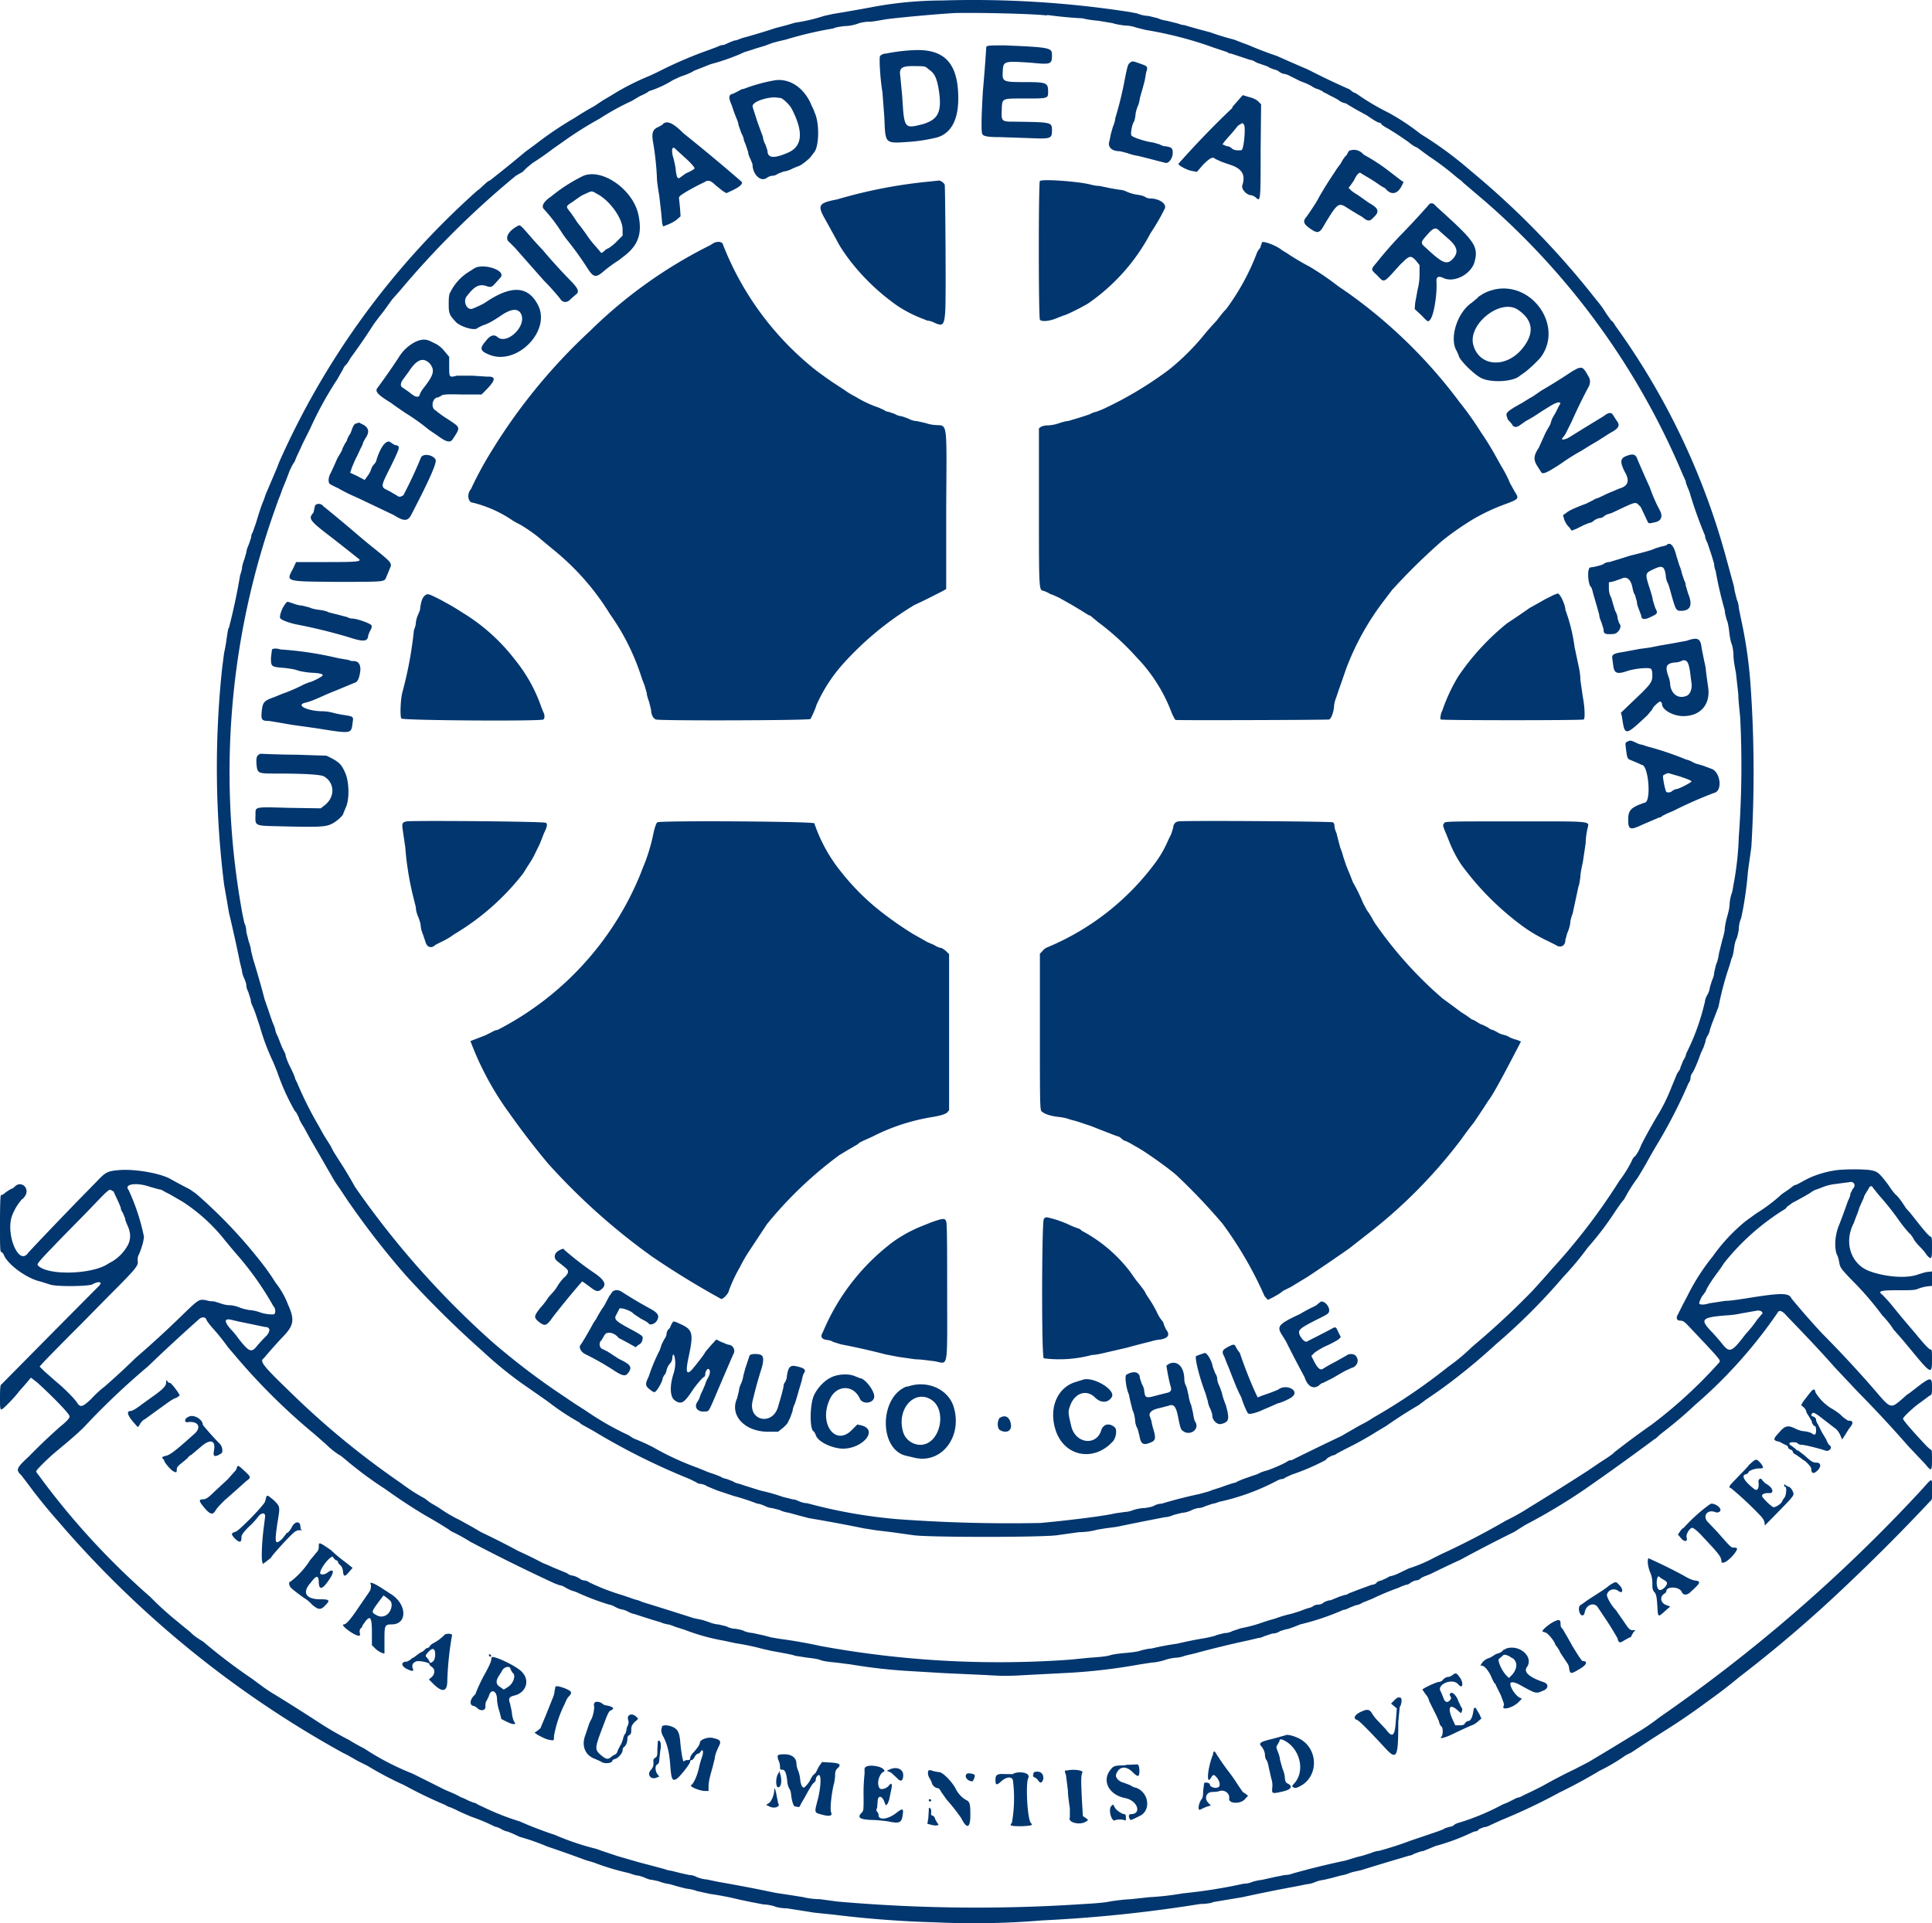 <svg xmlns="http://www.w3.org/2000/svg" width="400" height="398.3" display="block">
  <path fill="#02366f" fill-rule="evenodd" d="M195 .1a78.7 78.7 0 0 0-14.6 1.4 379.4 379.4 0 0 1-8 1.4l-1.8.4a35.5 35.5 0 0 1-6 1.4l-1.7.5-2.3.6a137.2 137.2 0 0 1-7 2.1c-.5.2-1.2.5-1.6.5l-1 .4-1.1.5c-.5 0-1 .2-1.4.4l-1.6.6a86.3 86.3 0 0 0-10.7 4.6l-1.7.8a51.5 51.5 0 0 0-8 4.1l-1.7 1L123 22a56.7 56.7 0 0 0-4 2.4 71.7 71.7 0 0 0-7.5 5 119.6 119.6 0 0 1-2.7 2 271.7 271.7 0 0 1-7.4 6c-.2 0-.7.4-1.1.8-.5.4-1 1-1.4 1.2a164.8 164.8 0 0 0-41.1 56.3l-.5 1.3a1669.5 1669.5 0 0 1-2.3 5.4l-.4 1.2c-.4.8-1 2.7-1.6 4.7l-.7 2c-.2.2-.3.7-.3 1l-.5 1.5c-.3.6-.5 1.3-.5 1.6l-.4 1.4a8 8 0 0 0-.5 1.8c0 .5-.3 1.2-.4 1.6a125.7 125.7 0 0 1-2.3 10.8c-.2.1-.3 1.2-.5 2.4a27 27 0 0 1-.5 2.8l-.4 3.1a195.5 195.5 0 0 0 .4 44.9l.4 2.3.6 3.5a304.5 304.5 0 0 1 2.3 10.4l.4 1.6c0 .5.3 1.3.5 1.7.2.5.4 1 .4 1.4 0 .3.2 1 .4 1.3l.5 1.6c0 .5.3 1.2.5 1.6l.4 1 1 3a46.3 46.3 0 0 0 2.7 7.2l.5 1.2.4 1a46.3 46.3 0 0 0 3.6 8l.4.5.5 1c0 .3.4.9.6 1.3l.5.8 1.3 2.4a636.8 636.8 0 0 1 3.7 6.4c.9 1.5 1 1.9 2.3 3.7l1.6 2.4A168.4 168.4 0 0 0 84 264.1a208.6 208.6 0 0 0 16 15.8 80.2 80.2 0 0 0 8.2 6.7 752.5 752.5 0 0 1 5.3 3.7 50.5 50.5 0 0 0 6.5 4.3c.1.2.6.5 1 .7l1.8 1a138.6 138.6 0 0 0 20 10l1.4.7c.2.2.6.3.8.3.3 0 1 .2 1.4.5l1.2.5 1 .4 3.3 1.1a47.5 47.5 0 0 1 4.9 1.6c.4 0 1.2.3 1.6.5.4.2 1 .4 1.4.4l1.6.4c.5.3 1.4.5 2 .6l1.8.5 2.3.6a333.3 333.3 0 0 1 11.3 2.1l2.5.4 3.3.4 4.3.6c2.4.5 27.7.5 30.2 0l4.3-.6c1.5 0 3.1-.3 3.7-.5l1.8-.3 2.3-.3a553.4 553.4 0 0 1 10-2c.6 0 1.4-.3 1.9-.5l1.6-.4c.4 0 1.3-.2 1.9-.5.6-.3 1.3-.5 1.6-.5.4 0 1-.2 1.4-.4l1.5-.5c.4 0 1-.3 1.4-.4a46.8 46.8 0 0 0 10.4-3.6l1.2-.6c.5-.3 1.1-.5 1.3-.5.2 0 .5-.1.7-.3l1.3-.6a47.4 47.4 0 0 0 7-3l.5-.5 1-.5c.3 0 .7-.2.9-.4l1.9-1a67 67 0 0 0 6.3-3.5l2-1.2a97.2 97.2 0 0 1 6.7-4.3l1.6-1.2a99.4 99.4 0 0 0 6.5-4.7 125.1 125.1 0 0 0 7.9-6.7 125.5 125.5 0 0 0 14-14 61.2 61.2 0 0 0 5-6 63.6 63.6 0 0 0 5.7-7.5l1.1-1.6.8-1a32.6 32.6 0 0 1 2.7-4.3l.5-.8 1.3-2.2a121.5 121.5 0 0 1 2.7-4.7 104.2 104.2 0 0 0 6.1-12c.2-.2.4-.7.4-1 0-.3.1-.7.3-1 .4-.4 1.4-2.9 1.8-4.1l.6-1.3.4-1.2c0-.4.3-1 .5-1.3.2-.4.4-.8.4-1.1l.4-1.2.7-1.8.5-1.3.2-.5a64.7 64.7 0 0 1 2.3-8.6l.4-1.4c.2-.3.4-1.2.5-2 .1-.8.3-1.7.5-2a9 9 0 0 0 .5-2.1c0-.9.3-1.9.5-2.3l.4-2a76 76 0 0 0 1-7.7l.7-5a259 259 0 0 0-.2-34 94.9 94.9 0 0 0-2-13.5l-.4-2c0-.5-.2-1.3-.4-1.7l-.5-2c0-.5-.3-1.5-.5-2.2l-1.2-4.4a148.5 148.5 0 0 0-23-48.2c-.3-.6-.7-1-.8-1l-1-1.4a21.4 21.4 0 0 0-2.1-2.9 172.2 172.2 0 0 0-26.1-26.8 76.2 76.2 0 0 0-10.2-7.5 47.7 47.7 0 0 0-6.8-4.5 49.8 49.8 0 0 1-6.7-4 2 2 0 0 1-.8-.4l-.5-.4a151.9 151.9 0 0 1-8.6-4.1 393.6 393.6 0 0 1-6.4-2.8 78.2 78.2 0 0 1-6-2.3l-1.1-.4-1.8-.7a49.4 49.4 0 0 1-4.9-1.5 148.4 148.4 0 0 1-5.4-1.5c-.5 0-1.2-.3-1.6-.4l-2-.5c-.7-.1-1.5-.3-1.8-.5l-2-.5c-.8 0-1.9-.3-2.3-.5l-1.5-.3a211.9 211.9 0 0 0-39-2.4m21.8 3a86.8 86.8 0 0 0 7.4.7c.6.2 2 .4 3.2.5l3 .5c.5.2 1.7.4 2.6.5 1 0 2 .3 2.2.4l2 .5a80.1 80.1 0 0 1 12.5 3.1l1.4.5 1.5.5 1.5.5c.2.2.6.3.8.3l1.8.6 2.1.7c.4 0 .9.3 1.1.4.2.2 1 .4 1.5.6.6.2 1.2.4 1.4.6l1 .4c.3 0 .9.3 1.1.5.3.2.7.4 1 .4.1 0 .8.2 1.3.5l2 1 1.3.5 1 .5c.4.3 1 .6 1.5.7l.8.4s.3.3.7.4l.9.5.8.4.9.5c.2.2.7.5 1.1.6.5.1.8.3.9.4l1.7 1 2.2 1.2c1.3.9 2.1 1.4 2.5 1.5.3 0 .5.2.5.3 0 .1.7.6 1.5 1l1.6 1 .9.6 1.6 1.1a9 9 0 0 0 1.4 1c.2 0 .9.5 1.4.9l1.5 1.1a56.6 56.6 0 0 1 5.8 4.4c.4.3 1 .7 1.2 1l4.7 4a154 154 0 0 1 40.8 56.5l.6 1.3c0 .5.5 1.5.8 2.3a84.4 84.4 0 0 0 3.2 9c0 .3.2 1 .5 1.5l.5 1.5.4 1.2.5 1.7c0 .6.2 1.2.3 1.4a80 80 0 0 0 1.9 8.2c0 .7.3 1.5.4 2 .2.3.4 1.4.5 2.3.1 1 .3 2.1.5 2.6s.4 1.6.4 2.5c0 .9.3 2.5.5 3.5l.5 4.5c0 1.4.3 3.6.4 5a201.2 201.2 0 0 1-.3 24.5 63.8 63.8 0 0 1-1 9.4c-.2 1-.3 2-.5 2.4a9 9 0 0 0-.4 2c0 .9-.3 2-.5 2.7a16 16 0 0 0-.5 2.4c0 .7-.3 1.7-.5 2.4l-.7 2.8c-.1.9-.4 2-.6 2.3l-.4 1.7c0 .6-.3 1.3-.5 1.8l-.4 1.3c0 .3-.2 1-.5 1.5s-.5 1.1-.5 1.4l-.3 1.2a46.4 46.4 0 0 1-3.6 9.6c0 .3-.3 1-.6 1.4l-.6 1.5c0 .3-.3.7-.4.8l-.3.5-1.2 2.9a36.5 36.5 0 0 1-3 6 112.7 112.7 0 0 0-3.2 5.8 8.7 8.7 0 0 1-1.3 2.4c-.2 0-.5.5-.7 1a24.7 24.7 0 0 1-2.5 4 127.7 127.7 0 0 1-13.9 18.2 209.5 209.5 0 0 1-4.2 4.7 163.1 163.1 0 0 1-11.1 10.4l-1.4 1.2a38.9 38.9 0 0 1-4.8 4 122 122 0 0 1-15.6 10.6 21.8 21.8 0 0 1-2.6 1.5 443.3 443.3 0 0 0-4 2.3 641 641 0 0 0-10.3 5c-.2 0-.5 0-.8.2-.6.5-4.2 2-4.6 2l-.9.3-.8.4-1.2.4-1.7.6-1.2.5c-.2.2-.7.3-1.1.4l-1.2.4-1.4.5-1.6.5c-.3.2-1.5.5-2.6.8a98 98 0 0 0-7.8 2c-.5 0-1.2.2-1.5.4-.3.2-1.2.4-2 .5-.7 0-1.7.2-2.3.4-.5.2-1.2.4-1.7.4l-2.1.3c-2.5.6-10.1 1.5-15.5 2a319 319 0 0 1-29.7-.8 105 105 0 0 1-18.6-3.3c-.7 0-1.5-.3-1.9-.5a3 3 0 0 0-1.1-.3l-2-.5a38.7 38.7 0 0 0-4.6-1.3l-1.6-.5-1.6-.5-1.2-.4c-.5-.1-1.1-.3-1.3-.5l-1.3-.5c-.5-.1-1.1-.3-1.3-.5l-1.3-.5-1.2-.4-2.2-.9a58.5 58.5 0 0 1-9.3-4.3 42.5 42.5 0 0 0-4-1.8l-1.1-.7a58.4 58.4 0 0 1-8-4.5l-1.2-.8a93.3 93.3 0 0 1-3.8-2.5 147.3 147.3 0 0 1-15.3-11.6 182.2 182.2 0 0 1-28.3-32A86 86 0 0 0 70 240l-1-1.6-.5-1L67 235l-1-1.8a77 77 0 0 1-4.5-9l-.4-.8c0-.3-.5-1.4-1-2.4s-1-2.2-1-2.7l-.7-1.4-.4-1-.5-1.3c-.3-.5-.5-1.1-.5-1.3a6 6 0 0 0-.5-1.4l-.5-1.4-.4-1.2-.8-2.3a203.7 203.7 0 0 0-2.4-8.4L52 197a8 8 0 0 0-.5-2L51 193c0-.9-.3-1.7-.4-1.8l-.4-1.9a162.4 162.4 0 0 1 6.8-84l.6-1.7.4-1 .5-1.4.5-1.2.4-1 .6-1.6.6-1.2.4-.6.4-1a88.6 88.6 0 0 0 1.2-2.6l1.6-3.2a74 74 0 0 1 5.6-10.2l1.2-2.1c.2-.5.5-.9.6-.9l.4-.5.6-1a122.6 122.6 0 0 0 4.8-7l1.2-1.6.8-1 1.8-2.5 1.6-1.8a183.2 183.2 0 0 1 24-23.8l1.4-.8.8-.8 1.2-1a59 59 0 0 0 4.3-3l2-1.4a74.5 74.5 0 0 1 7.6-4.8 54.4 54.4 0 0 1 6.7-3.7l1.7-1c.9-.4 1.7-.8 1.8-1a21.4 21.4 0 0 0 5-2.3l1.5-.7 1.4-.5.9-.4.7-.4 1.3-.5 2-.8a45.5 45.5 0 0 0 5.9-2l1.1-.5 1.3-.4 1.2-.4 1.7-.5 1.6-.6 1.1-.3 1.7-.4a76.4 76.4 0 0 1 9.8-2.3c.3-.2 1.4-.4 2.4-.5 1 0 2.2-.3 2.7-.5s1.5-.4 2.3-.4c.8 0 2.3-.3 3.5-.5 2-.3 10.6-1.1 14.3-1.3 4.3-.1 15.3.1 19.1.5m-12.6 6.5a329 329 0 0 1-.7 9.1c-.3 5.1-.4 8.6-.1 9 .2.4 1.1.6 3.7.6l6 .2c4.6.2 4.7.1 4.7-1.7 0-1.6-.2-1.6-7.6-1.7-2.8 0-2.9 0-2.8-2.4.1-2.5-.1-2.4 4.7-2.4 4.9 0 4.9 0 4.9-1.4 0-1.9-.3-2-5.1-2-4.1 0-4.4-.1-4.3-2 .1-2.4.1-2.4 6-2 4 .4 4.2.3 4.2-1.6 0-1.5-.3-1.6-9.7-2-3.2 0-3.6 0-3.9.3m-15.3.7a37.7 37.7 0 0 0-5.5.7c-.6 0-1 .3-1.2.5-.2.4 0 4.5.5 7.5l.4 5.3c.2 5.4.1 5.3 4.8 5a33.7 33.7 0 0 0 5.5-.8c3.3-.6 5-3.5 5-8.2 0-7.4-2.9-10.4-9.5-10m45 2.6c-.4.4-.5.8-1 3.3a74.5 74.5 0 0 1-2 8.2c0 .5-.3 1.3-.5 1.8l-.4 1.4-.3 1.5c-.4 1.1.3 2 1.8 2.1.6 0 1.4.3 1.9.4.5.2 1.5.5 2.3.6l2 .5 1.9.5 1.6.4c.7.3 1.6-.9 1.6-2 0-1-.2-1.2-1.4-1.4-.5 0-1-.2-1.3-.4l-1.4-.4c-1.2-.1-4.1-1-4.4-1.4-.3-.2 0-2 .4-2.8.2-.2.3-.9.4-1.5 0-.6.3-1.3.4-1.7.2-.3.4-1 .5-1.8l.6-2.1.4-1.5.3-1.7c.4-1.2.3-1.3-1.2-1.8-1.6-.6-1.8-.6-2.1-.2m-41.8 1.3c1.2.8 1.6 1.6 2 3.4 1 5.3.2 7-3.1 8-3.9 1-3.9 1-4.3-5.7l-.4-4.2c-.3-1.8.3-2.2 3.3-2.1 1.6 0 1.9 0 2.5.6m-31.6 2.3a34.8 34.8 0 0 0-6.6 1.8 2 2 0 0 0-1 .4l-1.2.6c-1 .2-1 .8-.3 2.4l.5 1.5.4 1c.2.5.5 1.2.5 1.6l.6 1.7c.3.5.5 1.1.5 1.4l.4 1 .5 1.5c0 .5.3 1.1.5 1.5l.4 1c0 2.2 1.8 3.8 3 2.8.3-.2.8-.4 1.1-.4.4 0 .9-.2 1.1-.4l1.3-.5c.4 0 1.3-.3 1.8-.6l1.2-.5c.4 0 2.3-1.5 2.6-2l.7-.9c1-1.3 1.1-6.2 0-8.3 0-.3-.5-1.1-.8-1.9-1.6-3.3-4.3-5-7.2-4.7m94.6 5.7A185.6 185.6 0 0 0 244 33.9c-.2.3 1.9 1.4 2.8 1.5l1 .2 1.3-1.5c1.4-1.4 2-1.7 2.5-1.2l1.3.6 2.3.8c2 .8 2.7 2 2 4.1-.2.7.7 1.8 1.6 2 .4 0 1 .3 1.2.5 1 1 1 .6 1-9.8l.1-9.5-.6-.6c-.3-.3-1-.7-1.9-.9l-1.3-.4-2.2 2.5m-93.5-1.9c.4 0 1.9 1.4 2.3 2.2 2.4 4.6 2.3 7.6-.5 9-3.1 1.4-4.5 1.3-4.5-.3l-.4-1.2a5 5 0 0 1-.5-1.3c0-.4-.3-1-.4-1.3l-.8-2.2-.8-2.5c-.2-.6-.3-.9 0-1.1.5-.8 3.4-1.6 4.8-1.4l.8.1m-24.3 5.4a7 7 0 0 1-1 .6c-1.2.5-1.4 1.3-1.1 3.1.4 2.2.7 5 .8 7.2 0 1 .3 2.8.5 4l.4 3.5.2 2.2.2.6 1-.4c.5-.2 1.3-.6 1.8-1l.8-.7-.1-1.6-.2-2c-.1-.4 0-.6 1.5-1.5a46 46 0 0 1 3.8-2c.7-.5 1.3-.3 2.3.7l1.5 1.2.7.4 1.3-.6c1.6-.8 2.2-1.4 1.8-1.8a400.4 400.4 0 0 0-12-10c-2.2-2.2-3.3-2.6-4.2-2m120.3.3c.3.9-.1 5.2-.6 5.2-.9.1-1.6 0-2-.4a2 2 0 0 0-.7-.4c-.1 0-.4 0-.7-.2l-.5-.2.5-.7 1.5-1.7 1-1.2c0-.2 1-.8 1.2-.8l.3.4M142.2 33c1.1 1 1.7 1.8 1.6 1.9-.2.2-.8.6-1.8 1l-1.1.8c-.6.5-.8.1-1-1.5 0-.6-.3-1.6-.4-2.2-.6-1.8-.4-3 .4-2.1l2.3 2.1m137.2-1.9l-.4.6c0 .1-.2.5-.5.7l-.5.7-.5.9a12.9 12.9 0 0 0-1.2 1.7A76 76 0 0 0 273 41c-.3.7-2 3.2-2.5 3.9-.9 1-.6 1.6 1.3 2.8 1 .6 1.5.5 2.3-1 2.7-4.5 3-4.8 4.6-3.8a81.3 81.3 0 0 0 3.3 2c1.2 1 1.6 1 2.4.1 1.3-1.2 1-1.9-1-3l-1.4-1-1-.7a9 9 0 0 1-1.2-.8l-.6-.6.4-.5.7-1c.6-1.3 1.2-1.9 1.5-1.5l1 .6a36.6 36.6 0 0 1 3.1 2l.9.5c1.1 1.4 2.4 1.3 3.3-.3l.5-1-.6-.4-1.3-1L287 35a40.1 40.1 0 0 0-4.7-3c-.7-.9-2-1.2-2.8-.8m-158.7 5.2a33.8 33.8 0 0 0-6.7 4.3c-1.5 1-2.1 2-1.5 2.6a33.6 33.6 0 0 1 3.8 5l.7 1a66.8 66.8 0 0 1 4.5 6.2c1.2 1.9 1.7 2 3 1a30.3 30.3 0 0 1 3.5-2.6l.9-.7c3.1-2.3 4-4.7 3.2-8.6-1-5.2-7.4-9.8-11.4-8.2m94.5 1c-.3.3-.3 28.1 0 28.8.3.5 2.2.3 3.7-.4l1.3-.5c.3 0 3-1.3 4.9-2.4a40.7 40.7 0 0 0 13-14.6 44 44 0 0 0 2.9-5c.6-1-1-2.2-3-2.2a2 2 0 0 1-1-.3c-.2-.2-1-.4-1.8-.5-.7-.1-1.6-.4-2-.6-.4-.2-1.1-.4-1.5-.4L230 39l-2.4-.5c-.7 0-1.5-.2-1.9-.3-2.3-.6-10-1.2-10.4-.7m-22.9.1a102 102 0 0 0-19.1 3.7c-3.7.7-4 1.2-2.8 3.5a749.6 749.6 0 0 1 3.3 6 37.7 37.7 0 0 0 3 4.2 45.4 45.4 0 0 0 9.1 8.4 27 27 0 0 0 5.1 2.6l1 .4c.4 0 1 .2 1.6.5 1.6.7 1.9.4 2.1-2.4.2-2.2 0-25.4-.1-26.2-.1-.4-.9-1-1.3-.9l-1.9.2m-68.7 2.6c2.5 1.3 5.2 5 5.2 7.3v1.3l-1.1 1.1a10 10 0 0 1-1.8 1.5c-.3.1-.8.4-1 .7l-.5.3-1.1-1.3a19.4 19.4 0 0 1-2.1-2.7l-1.1-1.5a9.5 9.5 0 0 1-1.1-1.5l-.9-1.3c-1.1-1.4-1.2-1.3.5-2.4 1.8-1.3 1.7-1.2 2.8-1.7 1.1-.5 1-.5 2.2.2M296 42.2a176.4 176.4 0 0 1-6.5 7 86 86 0 0 0-4.5 5.2c-1.2 1.4-1.2 1.4 0 2.5 1.7 1.7 1.2 2 4.8-2 2-2 2.2-2.1 3.3-1l.8 1v1.8a13 13 0 0 1-.4 3.3l-.5 2.7-.1 1.3 1.4 1.3c1.3 1.4 1.4 1.4 1.7 1 .8-.6 1.6-5.3 1.4-8.2 0-.8.5-1 1.5-.5 2.2 1 5.7-.8 6.4-3.4.8-3 0-4.2-5.8-9.5l-2.2-2c-.5-.6-.8-.7-1.3-.5m-189 4.7c-1.8 1-2.6 2.5-1.5 3.3l1.1 1.1 6 6.8c1.7 1.7 3.1 3.4 3.4 3.8.5.8 1.4.9 2.2 0l.9-.8c.9-.6.7-1.2-.7-2.7a116.3 116.3 0 0 1-6.1-6.7 69 69 0 0 1-2.2-2.4c-2.6-3-2.4-2.8-3.1-2.4m191.1 1l1.7 1.5c2 1.7 2.2 2.9 1 4.2-1.2 1.3-2.1 1-5.5-2.2-1.3-1.1-1.2-1.2.2-2.8 1.3-1.5 1.8-1.6 2.6-.7m-36.8 2.3l-.3.8c0 .3-.3.6-.4.7l-.3.5a48.3 48.3 0 0 1-6.5 11.9c-.5.4-1.5 1.8-2 2.4a53.4 53.4 0 0 0-2.8 3.2 49.4 49.4 0 0 1-6.9 6.8 76.5 76.5 0 0 1-13.9 8.3l-1.3.5c-.2 0-.8.2-1.3.5l-1.5.5-1.3.4-1.7.5c-.5 0-1.4.3-2 .5a8 8 0 0 1-2.2.4 3 3 0 0 0-1.4.3l-.4.3v16.6c0 18 0 16.8 1.1 17.1l.9.4c.2.2.6.3.9.4l1.3.6 2.5 1.4 2 1.2 1.6 1c.1 0 .4.1.7.4l1.2 1c2.7 2 5.6 4.6 7.9 7.2a33.3 33.3 0 0 1 7.3 11.4c.4 1 .8 1.7.9 1.7 1.3.1 31.6 0 31.8-.1.4-.2.9-1.4 1-2.7 0-.6.3-1.5.5-2l.4-1.2a491.4 491.4 0 0 0 1.6-4.6 55 55 0 0 1 7.6-13.8l1.9-2.5a125.3 125.3 0 0 1 10.5-10.3 60.6 60.6 0 0 1 6.5-4.5 43 43 0 0 1 5.4-2.6c4-1.5 4-1.4 3-3l-1-1.8c-.3-.8-1.1-2.4-1.8-3.5l-1.5-2.7a61.6 61.6 0 0 0-2.7-4.3 64.4 64.4 0 0 0-4.4-6.2A103.5 103.5 0 0 0 279 60.6l-1.9-1.3a59.3 59.3 0 0 0-6-4.1 48.5 48.5 0 0 1-4.7-2.8l-1-.6c-1-.9-3.9-2-4.2-1.6m-113.4.1l-.8.5a97 97 0 0 0-24.8 17.7 117.9 117.9 0 0 0-20.3 24.7 75 75 0 0 0-4.4 8.1c-.9 1-.6 2.8.4 2.8a25.3 25.3 0 0 1 8.4 3.8l1.1.6c.7.3 3.4 2.1 4.6 3.2l2.4 2a52.3 52.3 0 0 1 11.9 13.5 47.1 47.1 0 0 1 6.3 12.4l.4 1.2.4 1 .5 1.7c0 .5.3 1.3.5 1.9l.4 1.6c0 .9.4 1.8 1 2 .7.3 31.9.2 32-.1.5-.9 1.2-2.6 1.2-2.8a32.5 32.5 0 0 1 5.9-9 64.5 64.5 0 0 1 14.4-11.8 96.3 96.3 0 0 0 4.1-2l1.4-.7 1.1-.6v-16.1c.1-19.6.4-17.6-2.5-17.9a8 8 0 0 1-1.8-.4l-1.8-.4c-.6 0-1.4-.3-1.7-.5l-1.4-.5c-.5 0-1.2-.3-1.5-.5l-1.2-.4a2 2 0 0 1-1-.4l-1.1-.5a22.7 22.7 0 0 1-4.7-2.2 17.4 17.4 0 0 1-2.6-1.6 76.4 76.4 0 0 1-5.9-4.1 62 62 0 0 1-19-25.8c-.1-.6-.9-.8-1.9-.4M98 55.7l-1.1.7a10.3 10.3 0 0 0-3.6 4c-.3.5-.4.9-.4 2.5 0 2 .1 2.3 1.5 3.8 1 1 4 1.9 4.5 1.2l1-.5c1-.3 2-.8 3.9-2.1 2.2-1.5 3.7-1.5 4.2 0 .8 2.6-3.2 6.1-5 4.5-.7-.6-1.5-.4-2.4.8-1.4 1.6-1.2 2.1.8 2.9 5.7 2.2 12.7-5 10-10.3-2-3.9-5.3-4.2-10.4-.9-.8.6-2.1 1.2-3.1 1.6-1.2.5-2.1-1.4-1.3-2.5 1.6-2.1 2.5-2.6 4-2.2 1.1.4 1.2.3 2.1-.7l.9-1c1.4-1.5-3.8-3.2-5.6-1.8M309.3 60a7.8 7.8 0 0 0-2.8 1.2s-.4.2-.6.5l-1.2 1c-3 2-4.7 7.4-3.1 10l.4.9c0 .8 3.2 4 4.7 4.7 2 1 6.6.8 8-.5l.7-.5c.7-.4 3.3-2.8 3.8-3.6 4.4-6.5-2.2-15.6-10-13.7m5 4.1c3.3 2.2 3.6 5 .8 8.3-3.5 4-8.9 3.4-10-1.1-1-4.2 5.6-9.5 9.2-7.2M86 70.8a8.6 8.6 0 0 0-3.5 3.3 141.1 141.1 0 0 1-4.4 6.3c-.5.7.2 1.4 2.8 3l1.1.8 1.9 1.3a43.8 43.8 0 0 1 4.9 3.5l1.9 1.3c1.8 1.3 2.5 1.4 3 .7 1.7-2.6 1.7-2.4-1-4.2a21 21 0 0 1-2.5-1.8c-1.1-.5-.7-2.7.5-2.7l.6-.3c.3-.3.8-.4 4.4-.3h4l.7-.7c2.3-2.3 2.4-3.1.4-3l-3-.2h-3.2c-1.6.4-1.6.4-1.6-1.9v-2l-1-1.2a6 6 0 0 0-1.6-1.4l-1.2-.6c-1-.5-1.9-.5-3.2.1m3 4.5c1 1.3.9 2.2-1.1 4.8-.5.6-1 1.4-1 1.7-.3.6-.9.5-2.2-.6l-1.3-.9c-.6-.3-.5-1 .1-1.8l1.1-1.5c1.7-2.6 3-3.1 4.4-1.7m237.6 1l-1.1.6a118.5 118.5 0 0 1-6.4 4l-1.3.9a6 6 0 0 1-1 .6l-1.6 1-1.6.9c-1.6 1-1.9 1.3-1.6 2 .1.5.3.8.4.8l.6.7c.4.8 1 .8 1.9.1l1-.7a30.5 30.5 0 0 0 3.1-1.9l2.1-1.3c1.5-.9 2.4-.9 1.7 0l-.7 1.4-.7 1.2-.3.8c0 .3-.4 1-.6 1.3l-.5.9-1.4 3.1c-1.1 1.7-1.2 2.5-.2 4l.7 1.1c.3.5 1.2.1 4.1-1.8a43.2 43.2 0 0 1 4.3-2.7l1.6-1 1.7-1 2.5-1.6c1.9-1 2.2-1.6 1.4-2.6L334 86c-.4-.7-1-.6-2 .2a621 621 0 0 0-7 4.3c-.6.4-1.6.7-1.6.4 0 0 0-.2.2-.3l.5-.7.5-1 .8-1.6a106.7 106.7 0 0 1 3.4-7c.5-.8.5-1.7.1-2.3-1.1-2-1.3-2-2.3-1.7M73.8 87.7c-.4 0-.6.4-.9 1.1-.2.6-.4 1.2-.6 1.3l-.4.8c0 .3-.3.7-.5 1l-.5 1c0 .3-.5 1.1-1 1.9l-.8 1.8-.6 1.3c-.6 1-.6 2.2-.1 2.4a24 24 0 0 0 1.6.8 33.6 33.6 0 0 0 3.6 1.8l1.5.7 6.5 3.1c2 1.3 2.9 1.3 3.6-.2 4-7.7 5.2-10.6 5-11.3-.6-1.1-2.8-1.4-3.1-.3a88.5 88.5 0 0 1-3.4 7.3c-.1.5-1 .9-1.4.5l-1.7-1c-1.9-.9-1.9-.7.4-5.3 1.8-3.7 1.9-4 1-4.2-.3 0-.7-.3-1-.5-.9-.9-2.2.7-3.1 3.7 0 .2-.3.6-.5.8-.2.2-.5.7-.6 1.1a5 5 0 0 1-.8 1.4l-.5.7-1.5-.8-1.5-.7.4-1.2.6-1.4.5-1 .6-1.3.5-1c0-.4.4-.9.6-1.3.8-1.2.7-2-.4-2.7l-1-.5-.5.2m263 6.7c-1.4.5-1.5 1.3-.2 3.7.8 1.6.4 2.6-1.4 3.1l-1.4.6-1.2.5-.8.4-1.1.5c-.3 0-.7.3-.9.4l-1.4.7c-2.4.9-3.5 1.4-4.1 1.9l-.7.5.3 1c.2.5.6 1.2 1 1.5l.5.7 1-.4 1.6-.8 1-.4c.3 0 .7-.2.9-.4a3 3 0 0 1 1.2-.6c.5 0 1-.3 1.1-.5l.6-.3a6 6 0 0 0 1.4-.5c4-1.9 4.2-2 4.8-1.7l.7.7 1.5 3.2c.2.2.5.2 1.2 0 1.5-.2 2-1.2 1.2-2.6a31.8 31.8 0 0 1-2-4.6 273.2 273.2 0 0 1-2.6-5.9c-.3-1-.9-1.2-2.2-.7M65.2 104.8l-.2.9c0 .2-.1.5-.3.7-.8 1-.5 1.5 3.3 4.4a427.1 427.1 0 0 1 6.1 4.8c1 .7.2.8-6.4.8h-6.4l-.6 1.3c-1.5 2.8-1.8 2.7 8.8 2.8 10 0 10 0 10.4-.8l.7-1.7c.6-1.5 1-1.1-4.6-5.6l-1.9-1.6a302.4 302.4 0 0 0-7.2-6c-.4-.6-1.5-.6-1.7 0m280 8c-.3.2-.8.3-1.3.4l-1.3.4c-.5.3-2 .7-5.2 1.5l-2.2.7-2 .6c-.5 0-1 .2-1.2.4-.2.2-2.2.7-2.7.7-.7 0-.6 3 0 4 .2 0 .4.8.6 1.6l.7 2.4.5 1.8c0 .5.3 1.2.5 1.7l.4 1.3c0 1 .3 1.1 2 1 .9 0 1.8-1.3 1.4-2-.2-.2-.4-.9-.5-1.3 0-.5-.3-1.2-.5-1.5l-.4-1.3-.4-1.4c-.3-.5-.5-1.2-.5-2v-1.2l1-.2 1.7-.6c1-.5 1.9.2 2.2 2 .1.5.3 1.2.5 1.4l.4 1.4c0 .6.3 1.3.5 1.8l.4 1.1c0 .8.7.9 1.9.3 1.5-.7 1.6-.8 1-1.9l-.5-1.6c0-.4-.4-1.7-.8-2.9-.8-2.6-.8-2.7.9-3.5 1.9-.9 2.3-.7 2.6 1.4 0 .5.2 1 .3 1.3.2.2.5 1.3.8 2.4.9 3.2 1 3.5 2 3.5 2 0 2.5-1.2 1.5-3.6l-.5-1.7a2 2 0 0 0-.3-1l-.5-1.5a8 8 0 0 0-.5-1.6l-.6-1.9c-.5-2.1-1.2-3-2-2.4M88 123.3c-.5.4-.8 1.1-1 2.6 0 .5-.3 1-.4 1.3a6 6 0 0 0-.5 1.7c0 .6-.3 1.4-.4 1.6a80.3 80.3 0 0 1-2.4 12.9c-.4 1.6-.5 5-.2 5.4.3.4 28.8.6 29.4.2.3-.2.3-1 0-1.5l-.4-1a32.3 32.3 0 0 0-5.5-9.9 39.5 39.5 0 0 0-10.8-9.7c-2-1.3-2.8-1.7-4.6-2.7-2.6-1.3-2.6-1.3-3.2-.9m233.7-.1l-1.8.9a198.6 198.6 0 0 1-3.2 1.8 188.1 188.1 0 0 1-4.7 3.2 50.4 50.4 0 0 0-10.1 11 36.6 36.6 0 0 0-3.3 7.1c-.3.5-.5 1.7-.3 1.8.3.2 29.3.2 29.6 0 .3-.2.2-2.7-.2-4.7l-.5-3.5c0-1-.2-2.2-.4-3l-.8-3.8a35.9 35.9 0 0 0-1.9-7.7c0-1-1.1-3.4-1.6-3.4l-.8.3m-262.7 2c-.5.5-1.2 2.3-1 2.8.2.4 1.9 1 3.3 1.3a113.1 113.1 0 0 1 10.7 2.6c3 1 4 1 4.2 0 0-.4.3-1 .5-1.4.3-.5.3-.8.2-1-.2-.4-3-1.4-4-1.4-.2 0-.7-.1-1-.3l-1.9-.5-2-.5c-.2-.2-1.1-.4-1.9-.5-.8-.1-1.7-.3-2-.5l-1.6-.4c-.6 0-1.5-.3-2-.5l-1-.3-.5.5m290.2 7.6l-2.7.5-2.9.5-2 .4-2.2.3-3.2.6c-2 .3-2.5.5-2.4 1.3l.2 1.5c.2 1.7.8 1.9 3.1 1.1 1.7-.5 4.3-.7 4.7-.4.2.2.3.6.3 1.4 0 1.4-.4 1.9-4 5.3l-2.5 2.4.2.8c.6 4.1.6 4.1 5.3-.3l1-1.2c0-.4 1.5-1.8 1.7-1.6.2.2.3.3.3.5 0 1.2 2.3 2.5 4.4 2.5 3.7 0 5.8-2.6 5.1-6.3l-.4-3c0-.7-.3-1.8-.4-2.3l-.5-2.5c-.2-2-.8-2.3-3.1-1.5m-292.9 1.9l-.2 1.6c0 1.8 0 1.9 2.5 2.1 1.1.1 2.4.3 2.9.5s1.7.4 2.7.5c2.2.1 2.9.3 2.5.7-.5.4-2.3 1.3-2.7 1.3l-1 .4a34.8 34.8 0 0 1-4.6 2l-1.7.7c-2 .7-2.3 1-2.5 2.8-.2 1.9 0 2.1 1.5 2.1l2.4.4 2.3.4 5 .7c7.5 1.2 7.3 1.2 7.6-1.1.2-1.3.2-1.3-1.6-1.6a23 23 0 0 1-2.5-.5 9 9 0 0 0-2-.3c-3.2 0-5.9-1.3-3.6-1.8.9-.2 2.1-.7 4.3-1.7l1.2-.5 1-.4 3.6-1.5c.6-.1 1-.9 1.2-2.5.1-1.3-.4-2-1.4-2-.3 0-.7 0-.9-.2l-2.3-.4a71.8 71.8 0 0 0-11.9-1.8c-1-.3-1.5-.2-1.8 0m293.1 2.7c.2.3.4 1.1.5 1.9l.3 2.3c.2 1.3-.3 2.4-1 2.7-1.7.7-3.1-.3-3.4-2.2 0-.6-.2-1.4-.4-1.9-.7-2-.4-2.6 1.3-2.8.6 0 1.2-.2 1.4-.3.5-.3 1-.2 1.3.3m-12.5 16.4c-.4.2-.4.3-.3 1.2.3 2.3.3 2.3 1 2.6a38.9 38.9 0 0 1 2.3 1c1.4 0 2 7.4.7 7.8-3 1-3.5 1.6-3.5 3.6s.4 2.2 2.9 1l3.5-1.5c.2 0 .5-.1.6-.3l1-.5 1.4-.6a86.1 86.1 0 0 1 8.4-3.7c1.8-.4 1.3-4.4-.6-5l-1.6-.6-1-.3a5 5 0 0 1-1.3-.5c-.5-.3-1.2-.5-1.3-.5a62.1 62.1 0 0 0-8-2.7l-1.2-.4c-.4 0-1-.3-1.4-.5-.9-.4-1-.4-1.6-.1m-283 2.5c-.7.3-.9.7-.8 2.1.2 2 .2 2 4.3 2 5.8 0 9 .2 9.7.6 2.2 1.3 2.3 4.2.2 5.9l-.9.7-6.5-.1c-7.4-.2-7-.3-7 1.5-.1 2.2-.1 2.2 4.3 2.3 8.2.2 10 .2 11.3-.4 1-.4 2.6-1.8 2.6-2.3l.5-1.2c.8-1.7.7-5.5-.2-7.3-.7-1.6-1.2-2-2.6-2.8l-1.2-.6-6-.2a201.7 201.7 0 0 1-7.6-.2m293.8 4.7c1.2.4 2.3.8 2.4 1 .2.1-2.2 1.4-3 1.6-.4 0-.8.3-1 .4-.2.3-.9.4-1.2.2-.2-.2-.7-2.5-.7-3.3 0-.2.7-.5 1.1-.6l2.4.7m-263.6 9.3c-1 .2-1 .5-.8 1.9l.5 3.4a62.9 62.9 0 0 0 1.7 10.5l.5 2c0 .7.3 1.6.5 2 .1.3.4 1 .5 1.7 0 .7.3 1.5.5 2l.5 1.5c.3 1 1 1.3 1.8.8.1-.2 1-.6 1.8-1a15 15 0 0 0 2.3-1.4 51.2 51.2 0 0 0 14.3-12.6l1-1.6c.8-1.2 1.2-1.9 1.7-3l.7-1.4.4-1 .5-1.3c.7-1.4.8-2 .4-2.2-.2-.3-27.7-.5-28.8-.3m51.9.2c-.2.1-.5.9-.8 2.2a36.6 36.6 0 0 1-2.2 7.2l-.5 1.3a63.1 63.1 0 0 1-29.6 32.3c-.3 0-.8.2-1.1.4l-1.4.7a1057.9 1057.9 0 0 1-3.1 1.2 62.3 62.3 0 0 0 8.1 15 161.8 161.8 0 0 0 8 10.4 133.5 133.5 0 0 0 21.6 19.3 178 178 0 0 0 14.2 8.7c.4.1 1.6-1.2 1.6-1.7a31.1 31.1 0 0 1 2.3-4.9 30.6 30.6 0 0 1 1.9-3.3l3.7-5.6a82 82 0 0 1 15-14.3l1.5-.9 1.7-1a4 4 0 0 0 1-.7l.6-.3 2-.9a41.8 41.8 0 0 1 12-4c1.9-.3 3-.6 3.5-1l.4-.5v-32.3l-.7-.7c-.4-.3-.8-.6-1-.6-.2 0-.8-.2-1.4-.6l-1.4-.6-1.4-.8-1.6-.9a73.4 73.4 0 0 1-7.6-5.4 50.4 50.4 0 0 1-7.7-8 32.6 32.6 0 0 1-5.1-9.5c-.5-.4-32-.6-32.5-.2m108-.2c-.7 0-1.2.6-1.2 1.3l-.4 1.3a60 60 0 0 0-1 2.1 22.1 22.1 0 0 1-2.4 4 53.2 53.2 0 0 1-22.3 17.4c-.3.1-.7.4-1 .8l-.5.5v16.2c0 15.3 0 16.2.4 16.5.6.5 1.7.9 3.4 1.1.9.1 1.9.3 2.3.5l1.5.4 3 1a280.5 280.5 0 0 0 5.4 2.1c.2 0 .6.2.9.5.3.3.7.5.9.5l.8.4 1.2.7c1.6.8 6.7 4.4 8.5 6a124.7 124.7 0 0 1 9.5 10 78.2 78.2 0 0 1 8.7 15l.7.8 1.2-.6 1.2-.7.8-.6 1.6-.8a291.3 291.3 0 0 1 3.3-2 368 368 0 0 0 8.8-6l5.1-4a104 104 0 0 0 18-18.5 85.1 85.1 0 0 1 2.7-3.6l1-1.5 1-1.5.9-1.4c.9-1.1 3-5 5.6-10l1.2-2.3-.7-.3-1-.3-.7-.3c-.2-.2-.8-.4-1.2-.5a4 4 0 0 1-1.4-.6l-.8-.4c-.2 0-.7-.2-1-.5l-1.2-.6c-.3 0-.8-.4-1.2-.6a3 3 0 0 0-1-.5l-.4-.3-.7-.5-1.1-.7a230.6 230.6 0 0 0-3.8-2.8 82.5 82.5 0 0 1-13.6-15 11 11 0 0 1-1-1.6l-.6-1-.5-.7-.8-1.5a33.4 33.4 0 0 0-2.1-4.3l-.5-1.3-.5-1.2-.4-1-.6-1.8a11 11 0 0 0-.6-1.8l-.4-1.5-.4-1.6c-.2-.4-.4-1-.4-1.4 0-.3-.1-.6-.3-.8-.2-.2-30.5-.4-31.9-.2m55 .3c-.5.4-.4.6.4 2.5l.6 1.5a25.4 25.4 0 0 0 2.4 4.6 58.8 58.8 0 0 0 12.2 12.4 31.3 31.3 0 0 0 5.6 3.4l1 .5.8.4c1 .7 2 .2 2-1.1l.4-1.4c.2-.4.5-1.3.6-2 0-.6.3-1.5.5-2l.6-2.8.6-2.8c.2-.4.3-1.4.4-2 0-.8.3-2.1.5-3l.6-4c0-1.3.3-2.7.4-3.1.3-1.5 1.3-1.4-14.9-1.4-13 0-14.5 0-14.8.3m80.8 72c-2 .3-4.5 1.1-5.9 1.9-1.2.6-1.7 1-2.2 1.1-.2 0-.7.4-1.2.8l-1.6 1.1a34.4 34.4 0 0 1-5.3 4l-2.2 1.6a36.8 36.8 0 0 0-6.8 7.3 43.6 43.6 0 0 0-5.2 8.1l-1 1.9-1 2c-.5.8-.2 1.3.5 1.3.5 0 .8.2 1.4.8 7 7.4 6.9 7.3 6.7 7.8a97.5 97.5 0 0 1-14 12.9 178 178 0 0 0-7.7 5.7c-.4.4-.6.6-3.1 2.2l-2.5 1.7a587.6 587.6 0 0 1-12.1 7.6 45.5 45.5 0 0 1-4.8 2.7 160.6 160.6 0 0 1-13.5 7l-1.4.7a29.5 29.5 0 0 1-5.2 2.2l-2.3 1.1a8 8 0 0 1-1.4.5c-.3 0-.7.3-.9.4l-1.1.5c-.5.1-1 .3-1 .5-.2.2-.6.4-1 .4l-1.1.4-1.9.7-1.8.7c-.2.2-.6.3-.8.3l-1.2.4-1.7.7c-.5 0-1.2.3-1.5.5-.3.3-.8.4-1.1.4-.3 0-.7.1-1 .3-.2.2-.8.4-1.3.5l-1.6.6-1.6.5a24 24 0 0 0-3.4 1 41.7 41.7 0 0 0-3.2 1 30.1 30.1 0 0 1-3.9 1l-1.8.6c-.3.2-1 .4-1.6.4l-1.6.4c-.3.2-1.3.4-2.2.6a84.3 84.3 0 0 0-6 1.2 53.7 53.7 0 0 0-5.3 1c-.7 0-1.7.3-2.2.4-.4.2-1.8.4-3 .5-1.3.1-2.8.3-3.4.5-.5.2-2.4.4-4.2.5l-4 .4a205 205 0 0 1-51.6-2.8 104 104 0 0 0-8.5-1.5l-1.8-.3-1.5-.4-2.3-.5a7 7 0 0 1-1.8-.4c-.3-.2-1.2-.4-1.9-.5-.7 0-1.5-.3-1.8-.5l-1.7-.4c-.6 0-1.5-.3-2-.5l-1.2-.4-1.9-.4a819.3 819.3 0 0 0-10.5-3.3l-1-.4a10 10 0 0 1-1.6-.5l-1.8-.6a45.4 45.4 0 0 1-6.7-2.6 2 2 0 0 0-1-.4c-.3 0-.8-.2-1-.4a5 5 0 0 0-1.4-.6c-.4 0-1-.3-1.2-.5l-1.2-.5-1.7-.7-1.1-.5-1-.4a87.8 87.8 0 0 0-5.1-2.5 158.6 158.6 0 0 0-7.7-3.9l-1.7-1-2.7-1.5a30.5 30.5 0 0 1-4.4-2.6l-1.7-1-1.2-.9a36 36 0 0 1-4.8-3.1 171 171 0 0 1-23-18.9c-5.7-5.5-6.4-6.4-5.5-7a106.4 106.4 0 0 1 4.1-4.6c2.2-2.3 2.3-3.5.9-6.6a16.6 16.6 0 0 0-2.5-4.4l-.9-1.4-1.2-1.7a101.7 101.7 0 0 0-14.3-15.3l-.4-.3-1-.7A118.8 118.8 0 0 1 35 244c-2.3-1.1-7-1.9-10.1-1.7-2.6.2-3 .4-4.7 2.2l-4.6 4.7C10 255 6.2 259 5.8 259.5c-2 2.8-4.8-4.3-3.2-8a11 11 0 0 1 2-3.2c.2 0 .5-.5.7-.8.8-1.6-1-3-2.2-1.8-.2.2-.5.5-.8.5l-1.1.7c-.4.4-.8.6-1 .6-.1 0-.2 1.3-.2 6 0 4.8 0 5.8.3 5.8.1 0 .4.3.5.6.8 2 4.8 4.9 7.6 5.5l1.9.6c1.3.5 7.9.4 8.8 0 1.4-.8 2.2-.5 1.4.3A7813 7813 0 0 0 .3 286.7c-.2 0-.3.6-.3 2.6s0 2.6.3 2.6 3-2.8 3.6-3.7l1.5-1.7 1-1.2 1.3 1c3.2 2.9 6.7 6.5 6.7 7 0 .4-.4.9-2 2.2a117.4 117.4 0 0 0-6.3 6c-2.7 2.5-2.9 2.9-1.7 4l1.3 1.7A110.9 110.9 0 0 0 12 315a213.4 213.4 0 0 0 59 48l1 .5 2.1 1.2 1 .5 1 .5a70.4 70.4 0 0 0 7.6 4 89 89 0 0 0 8.5 4.1c.4.3 1 .5 1.1.5l.9.4.8.4 1.1.5 1.4.6a40.6 40.6 0 0 1 5 2.1c.2 0 .8.2 1.3.5s1.1.5 1.3.5l1 .4 1.5.7a45.9 45.9 0 0 1 5.7 2 251.2 251.2 0 0 1 7.9 2.8l1.7.5a51.8 51.8 0 0 0 7.3 2.2c.6.2 1.4.5 1.8.5a8 8 0 0 1 1.6.5c.4.2 1 .4 1.4.4l1.4.3c.4.2 1.5.5 2.3.6l1.7.5 1.6.4c.8.1 1.8.3 2.2.5l2.7.6a62.2 62.2 0 0 1 6.2 1.2l2.4.5 2.6.5c.9 0 2 .3 2.3.4.4.2 1.5.4 2.5.4l3.2.5 2.5.4 3.9.4a221.6 221.6 0 0 0 21.1 1.6 170 170 0 0 0 22.2-.4 292 292 0 0 0 32.7-3.4c1.2 0 2.4-.2 2.7-.4l2.4-.4 3.6-.6a322.3 322.3 0 0 1 10.9-2.2l2.5-.5a5 5 0 0 0 1.6-.4c.2-.1 1-.4 1.9-.5l1.7-.4 1.8-.5a7 7 0 0 0 1.8-.5l.6-.2 1.8-.4a582 582 0 0 1 8.6-2.6l1.3-.4c.3 0 .8-.2 1.1-.4l1.4-.5c.5 0 1-.3 1.3-.4l1.7-.7a43.7 43.7 0 0 0 6.9-2.5l1.1-.5c.5 0 1-.3 1-.5l1-.4c.5 0 1.1-.3 1.5-.5l2.2-1a120 120 0 0 0 12-5.7 107.2 107.2 0 0 0 8.3-4.5 38 38 0 0 0 5.4-3.2l1.2-.6a328 328 0 0 1 7.7-5 135.7 135.7 0 0 0 8.1-5.6 103.7 103.7 0 0 0 6.5-5 272.3 272.3 0 0 0 22.4-19.2 402.7 402.7 0 0 0 17.3-17.4c.4 0 .4-4.2 0-4.2l-.5.4-1.8 2a328.5 328.5 0 0 1-54 46.8 41.4 41.4 0 0 1-4.7 3.2 702 702 0 0 1-9.9 6l-2.9 1.5a110.7 110.7 0 0 0-6.7 3.5l-1 .5-1.2.6-1.7.8c-.5.3-1 .5-1.3.5l-1 .5-1 .5-1 .4a49.4 49.4 0 0 1-8.8 3.7c-.4.1-1 .3-1.2.5-.2.2-.6.4-.9.4l-1 .3c-.6.4-1 .5-7.2 2.6a69.9 69.9 0 0 1-6.5 2.1c-.4 0-1.1.2-1.8.5l-1.6.5-1.2.3-2.3.7a168.1 168.1 0 0 0-11 2.7c-.4.2-1.2.3-1.6.3l-2 .4-2.7.6c-.8.1-1.8.3-2.2.5-.5.2-1.1.3-1.6.3a108.6 108.6 0 0 1-12.6 2 58.5 58.5 0 0 1-7 .8l-3.7.4a40 40 0 0 0-4.5.5c-.8.2-3.2.4-5.2.5a331.5 331.5 0 0 1-51.1-.5l-3.7-.5c-1.5 0-3-.3-3.3-.4l-2.5-.4-3.3-.5a344.6 344.6 0 0 0-12-2.3l-2.4-.5c-.6 0-1.5-.3-2-.5-.3-.2-1-.4-1.5-.4l-1.8-.4-2-.5c-.5 0-1.2-.3-1.6-.4l-2.6-.7-2.3-.6-4.5-1.3-2.1-.7-1.2-.4-1.1-.4a54.2 54.2 0 0 1-8.6-2.9 79 79 0 0 1-7.3-2.8 52.2 52.2 0 0 1-7.4-2.9l-1.3-.6c-.2-.2-.7-.4-.9-.4l-1-.4-1-.5a4 4 0 0 1-1.1-.5l-.8-.4-2.1-.9a1172.7 1172.7 0 0 0-6.6-3.3 55.6 55.6 0 0 1-8.1-4l-.8-.5-1.1-.7a43.6 43.6 0 0 1-3.2-1.8 69 69 0 0 1-6.2-3.6A393.9 393.9 0 0 0 57 351a29.6 29.6 0 0 1-3-2l-1.9-1.4a115.3 115.3 0 0 1-10-7.6c-1.6-1-2-1.3-2.7-2l-2.8-2.3a65.1 65.1 0 0 1-5.5-5A155.2 155.2 0 0 1 8 305.5c-.5-.6-.6-.8-.4-1 .5-.7 2.7-2.8 3.9-3.8 4-3.3 5.5-4.7 6.4-5.7a153.2 153.2 0 0 1 12.7-12 374.4 374.4 0 0 1 10.6-9.8c.5-.5 1.3-.5 1.5 0 0 .2.6 1 1.2 1.7a43.7 43.7 0 0 1 3.3 4.1l1.2 1.4A129.8 129.8 0 0 0 65.1 297l2.4 2.1c1 1 2.3 2 3.1 2.4l1.2 1a79.2 79.2 0 0 0 8 5.9 115 115 0 0 0 8.2 5.4 100.3 100.3 0 0 1 5 3c.3.3.8.5 1 .6l.8.4a43.2 43.2 0 0 1 2.6 1.5 376.8 376.8 0 0 0 17.4 8.6l1.1.4c.2 0 .8.2 1.2.5l1 .5 1.2.4a52.6 52.6 0 0 0 6.8 2.6c.2 0 .8.2 1.3.5a5 5 0 0 0 1.3.5c.2 0 .9.2 1.4.5a5 5 0 0 0 1.4.5l1.2.4 2.2.7 2 .6c.3.2 1 .3 1.3.4.4 0 1.1.3 1.6.5l1.9.6a43.1 43.1 0 0 0 8.3 2.3l2.3.5a50.7 50.7 0 0 1 5.7 1.2l1.8.4 2.2.4c1 .2 2.2.4 2.6.6l2.6.4c1 .1 2.3.3 2.7.5.5.2 1.9.4 3.2.5l3.1.4a112 112 0 0 0 12.7 1.4l6.7.4 8.8.4c2.9.2 4.6.2 7.8 0l7.7-.4a119.2 119.2 0 0 0 16-1.8l2.6-.4c.5 0 1.7-.2 2.6-.5.8-.3 2-.5 2.4-.5a6 6 0 0 0 1.8-.4l2.1-.5a208.7 208.7 0 0 1 11.1-2.7l2.1-.5c.5 0 1-.3 1.3-.4l1.5-.5c.7 0 1.4-.3 1.6-.5l1.3-.4c.4 0 1-.3 1.4-.4l1.5-.6a51.2 51.2 0 0 0 8.9-3c.4 0 1-.3 1.4-.5l1.3-.5c.4 0 1-.3 1.3-.5l1-.4 1-.4a53.4 53.4 0 0 1 5.5-2.3 9 9 0 0 1 1.5-.6c.3 0 .7-.2.9-.4a4 4 0 0 1 1.1-.5c.5 0 1-.3 1.1-.5l.6-.3 1.3-.5a231.8 231.8 0 0 1 6.3-3 316.3 316.3 0 0 1 10.8-5.6 6 6 0 0 0 1-.6l1.6-1a121.8 121.8 0 0 0 12.2-7.3 533.6 533.6 0 0 0 14.6-10.5c.2 0 .7-.6 1.2-1l1.4-1.1a85 85 0 0 0 5.8-5 98.8 98.8 0 0 0 17-19c.3-.7 1-.5 2 .7l2.5 2.6c1.9 2 4.4 4.6 7.4 8l4.7 5a250.5 250.5 0 0 1 10.5 11.3l3.5 3.7c1.3 1.6 1.4 1.5 1.4-1 0-1.5 0-2-.3-2l-.7-.6c-3.2-3.4-5-5.5-5-5.8 0-.3 1.8-2 3.1-3a114.7 114.7 0 0 0 2.3-1.7c.6-.3.6-.3.6-2 0-2-.3-2-3.5.5l-1.3 1c-.3.1-1 .8-1.7 1.4-2 1.7-2.2 1.6-5-1.7a237 237 0 0 0-11.3-12.2 166.9 166.9 0 0 1-6.3-7.2c-.5-1.2-2.1-1.2-9.5 0-1.3.2-3.2.5-4.2.5l-3.3.5c-1.2.4-2.1.3-2.1 0s.6-1.6.8-1.7l.5-.7c.5-1.2 1.4-2.5 3.1-4.8l.8-1.2a49 49 0 0 1 12.7-11.2l.3-.4 1.1-.8a84 84 0 0 0 3.6-2c.4-.3 1-.7 1.5-.8l1.3-.5a10 10 0 0 1 2.5-.6l3-.4c.9-.2 1.3.8.6 1.4l-.5 1c0 .5-.3 1.1-.5 1.5a138.8 138.8 0 0 1-1.8 4.9c-1 2.3-1 5-.5 6.2.2.3.4 1 .5 1.7.2 1 .3 1.2 2.6 3.6a62.8 62.8 0 0 1 6.3 7.3c.8.8 2 2.3 2.3 2.9a106.9 106.9 0 0 1 3.6 4.2c4.2 5.1 4.4 5.2 4.4 2.2 0-1.6 0-2.2-.2-2.2-.4 0-1.3-1-3.2-3.3l-2.8-3.3-2.7-3.3-1.3-1.4c-1.1-.8-.6-1 3-1 2.8 0 3.7 0 4.3-.3a9 9 0 0 1 1.9-.5l1-.1v-3l-.8.1c-.5 0-1.3.3-2 .5-2.3.9-6.6.6-10-.6-4-1.4-5.5-6-3.4-10l.4-1.1.4-1 .4-1.2.4-.9.5-1.1c0-.3.3-.7.4-.9l.5-.8c.3-.7.7-.9 1-.3l1.2 1.5a56.1 56.1 0 0 1 4 5 29 29 0 0 0 2.3 2.9c.3.2.6.7.8 1 .1.3.7 1.1 1.3 1.7.6.6 1.3 1.4 1.5 1.8 1 1.1 1.1.9 1.1-1.6 0-1.6 0-2.2-.3-2.2-.2 0-1.1-1-2.3-2.5l-1.9-2.4-.9-1c-.6-1-1.6-2.4-2-2.7-.2-.1-1-1.1-1.7-2.2-2-2.6-2.2-2.7-3.8-3-1.9-.2-5.4-.2-7.4.1m-348.6 3.4l1.8.5c.3 0 .8.2 1.2.5l1 .5a527.3 527.3 0 0 0 2.6 1.5c3.3 2.1 6.5 5 8.9 8.1l2 2.4a63.5 63.5 0 0 1 8 11.2c.5.5.5 1.5.1 1.7a8 8 0 0 1-3.1-.5 8 8 0 0 0-2-.4 10 10 0 0 1-2.2-.6c-.5-.2-1.3-.4-1.9-.4-.6 0-1.4-.2-1.9-.4l-1.3-.4c-.2 0-.9 0-1.5-.2-1.5-.3-1.6-.3-4.7 2.7a212.2 212.2 0 0 1-10 9.2 149.3 149.3 0 0 1-6.5 6c-.7.5-2 1.7-2.7 2.5-1.7 1.6-2.2 1.8-2.8 1-.5-.9-2.8-3.2-4.4-4.5L9.2 284l-1-1 .9-1a571.5 571.5 0 0 1 7.3-7.4l6.1-6.2c5.7-5.7 6.2-6.3 6-7.3 0-.4 0-.8.2-1.2.5-1 1.1-3 1.1-3.8a42.8 42.8 0 0 0-3.2-9.7c-1-1.2 1.7-1.6 4.5-.6m-7.8.8c.2 0 .4.6.6 1l.7 1.5.4 1c0 .3.2.8.4 1l.5 1.2c0 .4.3 1 .5 1.5.7 1.5.7 2.8.1 4a9 9 0 0 1-3.2 3.4l-.9.5c-3.2 2.2-12.2 2.5-14.4.5-.5-.4-.6-.3 4.7-5.8L18 251c4.9-5.1 4.6-4.9 5.3-4.3m192.8 5.8c-.4.6-.5 28.2 0 28.8a26 26 0 0 0 10-.7c.9 0 2.4-.4 3.3-.6l3.9-.9a154.7 154.7 0 0 1 5-1.3 9 9 0 0 1 2-.4c1.6-.3 2-1 1.1-2.1l-.4-.9a2 2 0 0 0-.4-.9c-.3-.3-.8-1.1-1.1-1.8a23.8 23.8 0 0 0-1.5-2.6l-.4-.6-.4-.6c0-.2-.5-1-2-2.8l-1.2-1.7a30.4 30.4 0 0 0-10-8.5c-.3-.3-.6-.5-.8-.5l-1.3-.5a22.4 22.4 0 0 0-5.1-1.8c-.2 0-.5 0-.7.4m-23.2.6l-2.5 1a29 29 0 0 0-5.4 3 45.1 45.1 0 0 0-14.6 18.7c-.6 1-.4 1.5.8 1.7.4 0 1 .2 1.3.4l1.6.5a147.8 147.8 0 0 1 9.3 2.1l2.6.5 3.5.5c1.2 0 3 .3 4 .4 2.9.5 2.6 2.2 2.6-14.3 0-7.8 0-14.3-.2-14.6-.2-.8-.7-.7-3 .1m-77.4 6c-.8.6-.9 1.5-.1 2.1 2 1.6 2.2 1.7 2.2 2.2 0 .2-.2.6-.6 1-.3.2-1 1-1.5 1.8a8 8 0 0 1-1 1.4l-.9 1c-.4.6-1.1 1.6-1.7 2.2-1.4 1.8-1.4 2-.4 2.9 1.3 1 1.6 1 3-1a176.3 176.3 0 0 1 6-7.3c.2 0 .8.5 1.5 1 1.3 1 1.7 1.2 2.4.7 1.2-.9 1-1.8-1.1-3.3a64.5 64.5 0 0 1-6.5-5c0-.3-.5-.2-1.3.3m11.3 8.4l-.7 1-1 1.9a22.9 22.9 0 0 0-1.7 2.8l-.5.7a72 72 0 0 1-2.6 4.5c-.6.5-.1 1.6 1 2.1a54.8 54.8 0 0 1 6.1 3.5c1.6 1 2.1 1 2.6.4 1-1.3.6-1.8-1.9-3l-2.3-1.5-1-.5c-.7-.2-.9-1.3-.3-1.8l.6-1c.4-1 2.1-.7 3 .5l.6.3 1.5.8 1.4.8.6-.5c.5-.2.7-.6.8-1 .2-.8.1-.8-1.8-1.9-4-2.1-4.2-2.4-3.5-3.5l.5-1c0-.5 2.5.3 3 1l1.5 1c.8.4 1.5.8 1.6 1 .3.4 1.3.1 1.7-.6.6-1 .3-1.6-1.6-2.6a91 91 0 0 1-5.4-3.2c-.8-.6-1.6-.7-2.2-.2m146.3 2.3a3 3 0 0 1-.9.7 29.4 29.4 0 0 0-3 1.6c-4.3 2-4.8 2.5-4 4l1 1.6a247 247 0 0 0 3.9 7.5c.6 1.9 1.8 2.6 3 1.7.3-.3.6-.5.8-.5l2-1 1.7-1 .9-.5 1.3-.6c1.2-.3 1.7-1.6.9-2.5-.4-.5-1.4-.5-1.9-.1l-2.3 1.3a37 37 0 0 0-2.5 1.4c-.6.5-1.2 0-2-1.6l-.5-1 .4-.4c.2-.3 1.3-1 2.5-1.6 1.2-.5 2.4-1.2 2.7-1.4l.5-.5-.5-1c-.6-1.3-.5-1.2-1.8-.5a236.5 236.5 0 0 1-4.5 2.3c-.4.4-1 0-1.6-1-.6-1.2-.3-1.5 3-3.2 2.8-1.4 2.9-1.4 3-2.1 0-1.2-1.5-2.4-2-1.6m91.6 1.9c.1.2.2.3 0 .4l-1 1.2a26 26 0 0 1-2.4 3c-2.9 3.8-3.3 4-5 1.8a43 43 0 0 0-2.4-2.7c-2-2.2-1.6-2.6 3.5-3a18 18 0 0 0 3-.4l3.4-.6c.4 0 .8.1.9.3m-315.3 2a488.2 488.2 0 0 1 5.3 1.1c1.1 0 1.3.7.4 1.8l-.8.8-1 1.1c-1.3 1.7-1.7 1.6-3.8-1-.3-.4-1-1.4-1.8-2.2-1.4-1.6-1.4-2.3 0-2l1.7.4m89.6.4l-.3.6c0 .2-.2.4-.4.6-.2.2-.4.6-.4 1 0 .2-.2.7-.5 1.1l-.5 1-.4 1.2a36.8 36.8 0 0 0-2.3 5.5c-.8 1.6-.7 1.9.3 2.7.8.6.9.6 1.2.3.5-.5 1.4-2.1 1.4-2.7l.3-.6c.2-.1.4-.6.5-1 .1-.5.4-1.1.7-1.4.3-.3.5-.8.5-1.2.1-1.2.5-.7.6.8a7 7 0 0 1-.3 2.3c-.9 2.7-.8 5 .2 5.7 1.4 1 2 .5 3.9-2.4.5-.7 1.8-2.3 2.1-2.4.2-.1.3-.3.3-.5 0-.6.4-1.3.7-1.2.4.2.4 1-.2 2a5 5 0 0 0-.5 1.2l-.6 1.4a7 7 0 0 0-.6 1.5l-.4.7c-.8 1.1 0 2.2 1.6 2 .7 0 .7 0 1.6-2a1197.3 1197.3 0 0 1 4.2-9.8c.5-.8.1-1.8-.8-2-.4 0-1.1-.4-1.7-.6l-1-.5-1.1 1.2-1.2 1.4c0 .2-1.2 1.8-2.7 3.6-1.2 1.3-1.4.5-.7-2.7 1-4.7.8-5.5-1.5-6.6-1.8-.8-1.6-.8-2-.2m115.2 4.8c-1.3.7-1.4 1-.8 2.1l.5 1.3.5 1.2.5 1.3.4 1 .6 1.5.5 1.1.5 1c.3 1 1.1 3 1.4 3.3.3.3 2-.2 3.2-.8l1.2-.5.9-.4.9-.4c.4 0 2.7-1 3-1.4 1.5-1.3-1.4-2.7-3-1.4l-1.5.6-2 .7-.7.3-.4-.8a89.6 89.6 0 0 1-3.3-8.4 11 11 0 0 1-.7-1c-.4-.9-.5-.9-1.7-.3m-5.8 1.6l-.8.3c-.5 0 .6 4.4 1.9 7.8l.5 1.7c0 .4.3 1.1.5 1.5.2.5.4 1 .4 1.4 0 .9 1 1.9 1.8 1.7 1.7-.4 1.8-1 1-3.9-.5-1.2-.8-2.3-.8-2.5l-.5-1.4c-.3-.5-.5-1.3-.5-1.6 0-.4-.2-.8-.4-1.1l-.5-1.3c-.2-1.3-1.2-3-1.7-2.9l-.9.3m-93.3.2l-.4 1.2-.5 1.5-.4 1.5a6 6 0 0 1-.5 1.7c-.2.4-.4 1-.4 1.4l-.4 1.6c-1.6 3.5 1.6 6.9 6.4 6.9h2.1l1-.8c.5-.4 1-1 1-1.1l.5-1 .5-1.4c0-.4.3-1.2.5-1.6l.4-1.3.4-1.4.6-2c.1-.6.3-1.4.5-1.6.4-.6 0-1-1.4-1.3-1.5-.4-1.9 0-2.2 2.1 0 .5-.3 1-.4 1.2-.2.2-.3.6-.3 1l-.4 1.6-.7 2.4c-1.1 4-6.2 3-5.3-1.1a91 91 0 0 1 1.9-6.9c.4-1.4.4-2.3 0-2.6-.5-.4-2.2-.4-2.5 0m86.9 1.7l-.6.4c0 .2.5 3.2.9 4.4.2.8 0 1.1-1 1.3l-1.6.4c-2.5.7-2.7.7-2.9-.8 0-.5-.3-1.2-.5-1.5l-.4-1.2c0-1.3-1.3-1.6-2.8-.7-.4.2 0 3 .5 4l.3 1.4.5 2c.2.3.4 1.1.5 1.9 0 .7.3 1.6.5 1.8l.4 1.5c.3 1.8.8 2.1 2.4 1.4 1-.4 1-1 .5-2.7a10 10 0 0 1-.4-1.7l-.3-.9c-.4-.8.4-1.5 2-1.8l1.9-.5c1-.4 1.5.2 1.9 2.3.5 2.5.6 2.7 1.1 3 1.4 1 3.4-.4 2.5-1.9-.2-.2-.4-1.1-.5-1.9l-.4-1.7c-.1-.1-.4-1-.5-1.8-.2-.9-.4-1.9-.6-2.2a3 3 0 0 1-.3-1.2c0-2.6-1.4-4-3.1-3.3m-69.7 2.7c-1.5.6-3 2.1-3.8 3.7-.9 1.7-1 6.6-.3 7.5.3.2.5.6.6.9.4 1.3 3 2.6 5.3 2.8 4.2.2 7.8-3.8 4.2-4.8l-.9-.2-1 1c-3.4 3.7-7-1-4.8-6 1.3-3.2 4.9-3.4 6.3-.4.6 1.4 3 1 3-.4 0-1.3-2-3.8-3-3.8l-1-.4c-1.1-.5-3.1-.5-4.6.1m51.9.6l-1.6.5c-4 1.2-5.7 5.8-4 10.4 2 5.2 8 6.1 11.8 1.8.6-.8.8-2.4.3-2.8-1.1-1-2.4-.7-2.8.6-1 3.3-5.3 2.8-6.2-.8-.7-3-.7-3-.2-4.4 1-2.6 3.4-3.3 5.1-1.6 1.2 1.2 2.7 1.2 3.5-.1.8-1.5-3.8-4.2-5.9-3.6m-189.9.6c0 .7-.6 1.3-2.2 2.5l-2.8 2c-1 .8-2 1.4-2.3 1.4-1 0-.7.9.5 2.3l.7.8c.2.3.3.3.7-.4.2-.4.7-.9 1-1l4.7-3.4c.7-.5 1.5-1 1.8-1l.7-.5c0-.3-1.7-2.6-2-2.6-.1 0-.4-.1-.5-.3-.3-.4-.3-.3-.3.2m153.4.8c-5.8 2.1-5.9 13.2-.1 14.4l1.7.4c5.6 1.3 10-4.5 8-10.7-1.2-3.6-5.6-5.5-9.6-4m186.8 1.4l-1.3 1.7-.4.7.6.5c.3.3.5.7.5 1l.5.8.6 1c0 .4.3.8.5 1 .3 0 .4.3.4 1 0 .8-.3 1-.8.6-.2-.2-.9-.4-1.6-.5-.6 0-1.4-.3-1.8-.5-1.6-.8-2.2-.7-3.4.7-1.3 1.4-1.3 1.6-.4 1.9.4 0 .8.3 1 .4l.8.4c.2 0 .4.3.4.4 0 .2.2.4.5.5.3.1.5.3.5.5s.3.4.7.6l1 .7.5.4c.3 0 1.6 1.4 1.6 1.7 0 1 .4 1.2 1.1.6 1-.8 1-1.8 0-1.8-.8 0-1.2-.3-2.5-1.5l-1.3-1c-.2 0-.4-.1-.5-.3l-.9-.7c-.3-.1-.5-.4-.4-.5 0-.3 1.4-.3 1.7 0 .1.2.5.3.8.3.6 0 3.8.8 4.9 1.2.8.3 1.6-.6.9-1.1-.1 0-.5-.6-.7-1.2l-.9-1.5-.4-.8-.4-.8c-.2-.3-.4-.7-.4-1 0-.2-.2-.5-.5-.6-.6-.2-.6-.4-.2-.8.2-.1.7.1 2.3 1.4l2.6 2c.2.2.6.7.8 1.2l.4.9.4-.6 1-1.6c1-1.2 1-1.7-.2-1.7l-1-.7c-.6-.6-1-1-2.7-2a10 10 0 0 1-3-3.1c-.2-.9-.4-.9-1.3.2M193 290c2.9 2.1 1.8 8.2-1.6 9.1-1.8.5-3.9-.7-4.4-2.5-1.5-4.9 2.5-9.1 6-6.6m-154.2 3.5c-.7.5-.6 1.2.2 1 2-.2 2.7 1 1.4 2.3-3.8 3.4-5.1 4.5-6.1 4.7-.8.2-.8.3-.6.6.2.1.3.3.3.4 0 .3 1.3 1.9 1.9 2.2.6.3.7.3.7-.4 0-.4.2-.7 1-1.3l1.2-1c.2-.3.5-.6.8-.7l1.9-1.6c2-1.8 3.2-1.5 2.8.7-.2 1.1 0 1.3.8 1l.7-.4c.4-.2.3-1.4-.3-2a60.3 60.3 0 0 1-3.5-3.9c0-1.2-2.1-2.4-3.1-1.6m168.2 0c-.7.6-.7 2.4 0 2.7 1.3.7 2.4.1 2.2-1.2-.2-1.5-1.2-2.1-2.2-1.4m155 9.8c-.6.8-1.9 2-2.6 2.8-1.6 1.6-1.7 1.8-1.1 2a70 70 0 0 1 5.7 5.3c.7.7 1.1 1.2 1.2 1.7l.1.7 1-1c4.9-5 5-5.1 4.9-5.7-.2-.7-.7-1.3-1-1.3l-.6-.3c-.3-.3-.3-.3-.3 0 0 .2 0 .3.2.3.4 0 .2 2-.2 2.3l-.4.6c0 .5-1.5 1.5-1.9 1.3-.6-.3-2.3-2-2.3-2.3 0-.4.6-.6 1.3-.6 1.4.2 1-1.2-.6-2l-.6-.6c-.3-.7-1-.3-.8.5.1 1.2-.3 1.8-1 1.2-2-1.6-2.7-2.8-1.6-3 .3-.1.5-.3.5-.4 0-.3 1.3-.8 2.2-.8 1 0 1-.1.4-1-1-1.1-1-1.1-2.5.3m-313 .5l-.3.6-1.7 1.9-2.7 2.5c-1.3 1.3-1.8 1.6-2.4 1.6-1 0-.8.5.7 2.2 1 1 1.4 1 2 0 .3-.5 1.1-1.3 1.8-2a270.5 270.5 0 0 0 4.5-4c1-.7 1-.8-.3-2-1.4-1.3-1.4-1.3-1.7-.8m6.1 6.2l-.2.8c-.1.7-5.4 6.1-6.1 6.3-1 .3-1 .5-.2 1.4 1.1 1 1.4.9 1.4-.4 0-.3.5-1 1.5-2a15 15 0 0 0 2.1-2.3c.7-.7 1.3-.6 1.3.1l-.3 2.4c-.4 3-.5 6.5-.3 7l.1.5.7-.5 1-.8c.2-.5 3.4-4 4.5-5 .5-.5.9-.7 1.4-.7.4 0 .6 0 .5-.1-.2 0-.3-.3-.3-.6 0-1.3-1.2-1.2-1.8.1-.3.6-.7 1-.8 1.1-.2 0-.4.2-.4.3l-.8 1c-1.5 1.4-1.6.9-.9-3.7.5-3 .5-3-.8-4.3-1.2-1-1.4-1.2-1.6-.6m298.8 1.5a34.8 34.8 0 0 0-5.3 4.8c-.3.1-.6.5-.8.8l-.4.6.6.7c.7.9 1.5.8 1.2-.1-.2-.6.6-2 1.2-2 .2 0 1.1.7 2 1.7 3.3 3.5 4 4.3 4 5.2 0 1 2-.4 3-2 .4-.6.3-.8-.4-.8-.6 0-.6 0-3.5-3.3l-2-2.1c-1-1.2 0-2.5 1.5-2 .6.3 1.2 0 1.2-.4 0-.8-2-1.8-2.3-1M66 320.3c0 .4-.1.8-.3 1l-1.5 1.8a17.2 17.2 0 0 1-4 4.4c-.3.1-.4.2-.3.7.2.6.3.7 3 2.7.4.2 1.2.8 1.7 1.4 1.3 1.1 1.8 1.2 2.8.1 1-1 .8-1.2-1.1-1.2-3 0-3.8-1.4-2-3.4 1.2-1.6 1.6-1.6 1.7-.3 0 2 .8 1.7 2.3-.6 1-1.5.7-2.1-.4-1.3-.7.6-1.8.6-1.6 0 .3-1.4 2.7-4 2.7-3l.5.5c.3 0 .5.3.5.4 0 .2.2.4.4.6.3.2.5.6.6 1.2.1 1.3.4 1.3 1.3.2l.7-.8-1.5-1.2a29.1 29.1 0 0 1-3-2.5c-2.5-1.7-2.5-1.7-2.5-.7m275.3 2.4c-.3.4-.1 1.8.3 2.8.3.7.5 1.4.5 2.3 0 1 0 1.4.4 1.9.4.4.5 1 .6 2.4.2 3 0 3 1.9 1.3l.8-.7-.8-.3c-1.2-.4-1.4-1.7-.5-2.3.3-.2.5-.4.5-.6 0-1 2.7-1 3.2.2.3.7 1.1.7 1.8 0 2.2-2 2.2-2.2.9-2.4-.4 0-1.5-.5-2.3-1a108.5 108.5 0 0 0-7.3-3.6m3.2 4.5c.8.4.8.8.2 1.5-1 1-1.6.7-1.7-.8 0-1.2.3-1.8.7-1.2l.8.5m-268 .5c.4.2.4 1.3 0 1.9l-2.2 3.2c-1.6 2.4-2.6 3.6-3.1 3.6-.9 0 1.7 2 2.8 2.3.6.1.6 0 .5-.5-.1-.5 0-.8.2-1 .2-.1.3-.3.3-.5l.7-1c1-1.2 1.3-.7 1.3 2.5v2.5l.7.7c.6.6 1.6 1.1 1.9 1v-2.7c0-3 0-3.3 1.5-3.3 3.3 0 3.2-4.2-.2-6.3l-2-1.3c-.8-.5-1.7-1-2-1h-.3m256.9.3l-.9.7-.7.5-3.1 2-1.4 1c-.4.2-.5.4-.5 1 .1 1.3 1 1.7 1.2.6.3-1.7 2.1-2.2 2.8-.9l1 1.5a63.8 63.8 0 0 1 3 4.8c.2 1 .5 1 1.4.4l1.1-.6c.2 0 .4-.2.4-.4l.4-.7.4-.4h-.6c-.4 0-.7-.2-1.2-.9a165.4 165.4 0 0 0-1.8-2.6l-.4-.6c-1-1-2-2.8-1.9-3.3.3-1 1.5-1.4 2.4-.7 1 .7 1-.5.1-1.3-.6-.7-.7-.7-1.8 0m-252.6 3.3c.6.7.2 2.2-.7 2.9-.8.5-1.5.5-2.3 0-.9-.5-.9-.6.4-2.4l1.2-1.6.7.5.7.6m240.6 4.5c-1 .6-2.3 1.7-2 1.9l.6.2c.5.1 2 2 2 2.5l.4.5.5.8c0 .2.5.9.9 1.5 1 1.5 1 1.4 1.1 2.3.2 1 .4 1 2.2-.1 1.4-.8 1.7-1.6.6-1.6-.2 0-.8-.9-2.2-3.2a105.4 105.4 0 0 0-2-3.5c-.3-.2-.4-.5-.4-1 0-1-.4-1-1.7-.3M92 338.6a9 9 0 0 1-2.3 1.7c-.5.3-.8.6-.8.8l-.4.2c-.2 0-.5.2-.6.4l-.5.4c-.2 0-.6.3-1 .6l-.8.6c-.2 0-.4.2-.6.4l-.7.4c-1.4 0-1.3 1 .1 1.6 1 .5 1.4.4 1-.3-.1-.6 0-1 .7-1.3.5-.3 2.8.2 2.8.5 0 .2.2.4.5.6.7.5.7 1.4 0 2.1l-.6.5.6.6c2 2.1 3.1 2.1 3.2 0a65.2 65.2 0 0 1 1-9.8c-.2-.4-1.4-.3-1.6 0m-1.9 4c0 .5-.1 1-.3 1.3-.4.5-.9.6-.9.1l-.4-.6c-.5-.5-.5-.5.2-1.3.9-1 1.4-.7 1.4.5m221.5-1c-.3 0-.5.2-.6.4l-.7.4c-.4 0-.8.3-1 .4a4 4 0 0 1-1.1.6c-.4.1-1 .5-1.3.9l-.4.6.5.1c.6.2 1.5 1.5 1.9 2.6l.5 1c.2 0 .3.3.3.4l1 2c.6 1.6.8 2 .6 2.3-.5 1 1.9.4 3.1-.8l.7-.7-.6-.3c-.8-.5-1.8-2-1.8-2.8 0-.5.9-.4 2.1.3 3.1 1.7 3.2 1.8 4.5 1.2 1.3-.4 1.4-1.4.4-1.8-3-1-4.3-2.1-3.6-3.1 1.6-2.2-1.7-5-4.5-3.8m-210.4 1.2l.1.3c.3.2.5 0 .3-.3-.2-.1-.3-.2-.4 0m212 .7c1 .8 1 2.1-.1 3.4l-.7.7-.5-.5c-1-1-2-3.3-1.5-3.5l.7-.6c.3-.4 1-.2 2 .5m-211.3-.2l-.1.5c0 .4-.5 1.5-1.4 3.1a33.2 33.2 0 0 0-1.9 4.1c-1.2 1-1.3 2.4-.2 2.4l.6.4c.6.7 1.7.6 1.7-.2 0-.4 0-1 .2-1.2l.5-1c.4-1.7 1.7-1.2 1.7.6 0 .5.2 1.7.5 2.5l.4 1.6 1.2.6c1.2.6 2 .6 1.5 0-.2-.2-.4-1-.5-1.6 0-.6-.3-1.6-.4-2.2-.4-1.1-.2-1.4 1-1.7 2.3-.6 3.1-3 1.6-4.7-1-1.3-6-3.6-6.4-3.2m3.9 2.5l.4.7c.8.5.2 2.3-1 3l-.8.5-.7-.5c-.9-.5-1-1.2-.4-2.2l.7-1.1c.4-1 1.8-1.2 1.8-.4m195 1.2c-.2.2-.7.4-1 .4-.2 0-.6.2-.9.5-.2.3-.6.5-.8.5-.6 0-3.5 1.4-3.5 1.6l.6.9c.4.4.7 1 .8 1.5l.6 1.2.4.8.4.8.6 1.3c.1.5.3 1 .5 1.1.4.3.4 1.8 0 2.2-.5.5.8.2 2.6-.7a102 102 0 0 1 3.7-1.7c.4-.1 1-.5 1.3-.8l.7-.6-.4-.9-.6-1c-.2-.5-.5-.4-.6 0-.2 1.5-.5 2.2-1 2.4-.4 0-.7.3-.8.5-.2.3-.4.4-1.1.4h-.9l-.6-1.3c-1.1-2.5-.5-3.3 1.2-1.7l.6.5.2-.5c.1-.4 0-.6-.2-.8l-.6-1.3c-.3-1-1.3-2-1.6-1.5-.2.1-.2.3 0 .6.2.4.2.5-.2.9-.5.5-1 .3-1.3-.7l-.5-1.2c-1-1.4 2.4-2.9 3.6-1.5 1 1.2 1.2-.4.2-1.6-.6-.8-.7-.8-1.4-.3m-185.7 2.4l-.2 1c0 .5-.3 1.2-.5 1.7l-.4 1-.4 1-.6 1.5-.6 1.4-.4 1-.6.5-.6.4c0 .2 2.2 1.4 3 1.5 1 .2 1 .2 1-.8a24.6 24.6 0 0 1 2.2-6.6c.2-.5.5-1.2.8-1.5.4-.4.6-.7.5-1-.2-.5-3-1.5-3.2-1.1m173.6 2.9l-.6.6.6.5.6.5-.2 2.5c-.2 3.3-.7 3.7-2.1 1.8l-1.5-1.6a8.1 8.1 0 0 1-1.3-1.6c-.5-.9-1-1-2.1-.5-1.5.6-2 1.5-1 1.8.4.2 1.7 1.4 5.5 5.5 2.7 3 3 2.5 3-5.1l.3-3.1c.4-.5.5-1.7.2-1.9-.6-.2-.8 0-1.4.6m-165.5.4c-.1.2-.2.5-.1.7.1.5-.2 2.1-.6 2.8a7 7 0 0 0-.6 1.4l-.6 1.8c-.9 2.3 0 4.3 2.1 5l1.1.5c.6.5 2 .4 2.3 0 .1-.3.4-.5.5-.5.6 0 1.7-1.2 1.7-1.8 0-.3.1-.6.3-.7.4-.3.7-1 .7-1.7 0-.4.1-.6.4-.8.3-.1.4-.4.4-1 0-.8.1-1 .7-1.7.8-.6.8-.7.4-1-.9-1-2.2-.5-1.7.7.1.4 0 .7-.1 1-.2.3-.3.8-.3 1l-.2.7c-.1 0-.4.5-.5 1.1-.2.6-.4 1.2-.6 1.4l-.5 1c-.1.5-.4.8-.5.8l-.7.4c-.7.7-1.1.7-2 0-1.6-1.3-1.6-1.5-.2-5.3 1.4-3.7 1.5-4 2-4.2.8-.4.5-.7-.8-1-.4 0-.8-.2-1-.4-.5-.4-1.3-.5-1.6-.2m14 5c-.3.6-.2 1.2.1 1.8 1 1.8 1.4 3.6 1.6 6.6.2 2.4.4 2.8 1.1 2.5.6-.2 3-3.2 3-3.7 0-.2.1-.3.3-.3.2 0 .4-.3.6-.6.1-.3.4-.6.6-.7.3 0 .6-.3.7-.5.4-.6.6 0 .3 1a20 20 0 0 0-.6 2c-.4 2-1.2 3.7-1.7 4-.5.2 1.7 1.2 2.9 1.2h.7v-.9c0-1 .3-2.2.8-3.9l.5-2c0-.6.4-1.5.7-2.2.7-1.3.6-1.6-1.2-2-1.1-.2-2.6.4-2.6 1 0 .3-.4 1-1.4 2.1-.4.4-.6.9-.6 1 0 .4-.1.5-.6.5-.3 0-.6.1-.7.3-.2.2-.6-2-.8-4.5-.2-1.6-.5-2.2-1.6-2.7-1-.4-2-.4-2.2 0m129 1.8l-2.5.7c-2.6.6-3 .9-2.3 1.6.4.5.7 1.2.7 1.8 0 .3.1.7.3 1 .2.2.4 1 .5 1.6l.5 2.2c.2.6.3 1.2.2 2-.1 1.2 0 1.2 2.2.7 1.7-.4 2.1-1 1.1-1.6-.5-.2-.6-.4-.7-1.3 0-.6-.3-1.4-.5-1.9l-.5-1.8c0-.5-.3-1.3-.5-1.8-.3-.8-.3-.8 0-1.3l.4-.7c0-.6.5-.5 1.6.2 2.9 2 3.6 6.3 1.4 8.6-.4.4-.4.6-.2.7.5.3.8.2 2-.5 3.5-2.4 3-7.9-1-9.7-1.1-.5-2.4-.8-2.6-.5m-129.9 1.2l-.1 1.6c0 1.3 0 1.5-.4 1.8-.4.2-.5.5-.4 1 0 .7-.1 1-.5 1.5-1 1 0 2.2 1.2 1.6l.5-.2-.4-.5c-.5-.7-.5-1.8 0-2 .3-.2.4-.5.4-1l.2-1.8c.3-1.4 0-2.5-.5-2m115 2.6c-1.2 2.8-1.5 6.7-.5 5 .5-.8.6-.8 1.3 0 .7 1 .7 1.9 0 2-.6.2-1.5-.2-1.5-.6 0-.4-1-.6-1.2-.3l-.2 1.6c0 1-.1 1.5-.4 1.8-.6.9-.8 2.5-.1 2l1.1-.5 1-.3-.5-.5c-1-1-.4-2.3.8-2.3.3 0 1 0 1.5-.2 1.1-.3 2.1.5 2 1.5-.3 1.2 2.6 1.3 3.4 0l.5-.5-.5-.4-.6-.4-.9-1.3a36 36 0 0 0-2.4-3.4l-1-1.4-1-1.5c-.6-1-.6-1-.9-.3m-90.1.4c0 .1 0 .6.2 1s.3 1 .3 1.3c0 .5 0 .6.5.6s.8.6 1 2.4c0 .6.3 1.3.4 1.5.2.2.4.9.4 1.4.2 1.4.5 2.3.8 2.3l.6.1c.2.1.4 0 .6-.6l.6-1 1-1.8c.4-.7.9-1.5 1.1-1.6.2-.2.4-.4.4-.6 0-.6.4-1 .7-1 .5.2.3 3-.4 5.5-.6 2.3-.6 2.3 1 2.7 1.4.4 2.2.3 1.9-.4-.3-.6 0-3.6.5-5.8.2-.6.3-1.6.3-2 0-.7.1-1 .5-1.4.9-.8.4-1.1-1.6-1.2l-1.6-.1-.7 1-.6 1.2-.4.4c-.2.1-.4.5-.6.8a5 5 0 0 1-1.2 1.7c-.4.5-.8 0-1-1.2a8 8 0 0 0-.4-2c-.2-.4-.4-1.1-.4-1.5 0-1.3-1-2-2.5-2-.9 0-1.3.1-1.4.3m72 2c-2.4 0-2.5.1-3.3 1.2-1.5 2.2 0 5 3.4 5.6 2.5.6 3.3 3.3 1 3.3-.4 0-.5.5-.2 1 .2.3.2.3 2-.6 2.5-1.1 2-5-.8-5.9-.3 0-.8-.3-1.1-.5l-1.3-.5c-1-.2-1.9-1.1-1.6-1.8.6-1.6 2-1.8 3.4-.4 1.1 1.1 1.4 1 1.4-.2 0-1-.2-1.5-.6-1.4l-2.3.1m-54 .7v1.1a39 39 0 0 0-.2 5c0 2.5 0 2.7-.4 3.1-1 1-.4 1.4 2 1.5 1.2 0 2.8.2 3.5.3 2.3.5 2.8.3 3-1.4.2-1.3 0-1.4-1.4-.3-1.7 1.3-3.6 1.5-3.6.4 0-.2-.1-.5-.3-.7-.2-.3-.2-.5 0-.8l.1-1.2c0-1.3.7-1.5 1.3-.3l.4 1 .4-.4.3-.8.3-1.5c.4-1.6.3-2.2-.3-1.5-.6.8-1.8 1-2 .6-.7-1 0-3.1.9-3.4.4-.2-.3-.8-1-1-1.5-.4-2.7-.3-3 .3m5.3.2l-.7.3.9.4 1.3 1.2c.7.8 1.2.5 1.2-.7s-1.3-1.8-2.7-1.2m8 .2c-.3.3-.2 1.2.2 1.7l.4.8c0 .5.7 1.2 1.2 1.2.2 0 .5.2.7.7l1.2 1.7a39 39 0 0 1 3 3.8c1.2 2.4 1.9 2.1 1.9-.6 0-2.4-.1-2.8-1-3.2a5.6 5.6 0 0 1-2-2.2c-.7-1.4-2.6-3.4-3.4-3.5a7.1 7.1 0 0 1-1.8-.4h-.5m28.5 0c-.3.1-.3.2 0 1l.4 3.2c0 1.2.3 2.9.4 3.7v1.9c-.5 1 2.1 1.7 3.4.8l.4-.3-.5-.4-.6-.4-.2-3.3c-.2-4-.2-5.2.1-5.7.3-.5-2-.8-3.4-.4m-59.7.8c-.4.9-.4 2.3 0 2.6.7.3 1-1.4.5-2.8l-.1-.5-.4.7m53-.1c-.2.3-.2.5.2.7.2 0 .6.4.8.7.4.6.8.4 1-.4.1-.9-.4-1.5-1.2-1.5-.6 0-.8.1-.9.5m-13.8 0c-.5.6.3 1.5 1.2 1.5.2 0 .6-1 .5-1.3-.2-.3-1.5-.5-1.7-.2m9.7 0h-1.7c-1.6-.1-2 .1-2 1.2 0 1.1.2 1.2 1.2.3 1.1-1 2.1-1 2.4-.3a29 29 0 0 1-.2 8.9c-.6.6-.2.7 2 .7 2-.1 2.4-.2 2-.6-.8-.5-1.2-8.4-.6-9.4.5-1-1.6-1.5-3.1-.9m-49.5 3.4c0 1-.6 2.4-1.1 2.7l-.6.4.5.2c1.1.7 2.6.2 2-.6l-.3-1.5c-.2-1.2-.5-2-.5-1.2m32 2.1c0 .3.3.4.5.1 0 0 0-.2-.2-.3-.2 0-.3 0-.3.2m37.8 1.2c-.7.7 0 3.2.7 3 .3-.2 1-.2 1.4-.2l.9.2v-.7c0-.4-.1-.6-.3-.6-.5 0-1.7-.8-2-1.4-.4-.7-.3-.7-.7-.3m-37.8.8l-.1 1.7-.2 1.2.8.2c1 .3 1.9.1 1.3-.3l-.5-.9c0-.3-.3-.6-.5-.7-.3 0-.4-.2-.3-.7 0-.3 0-.6-.2-.8-.3-.2-.3-.2-.3.3"/>
</svg>
